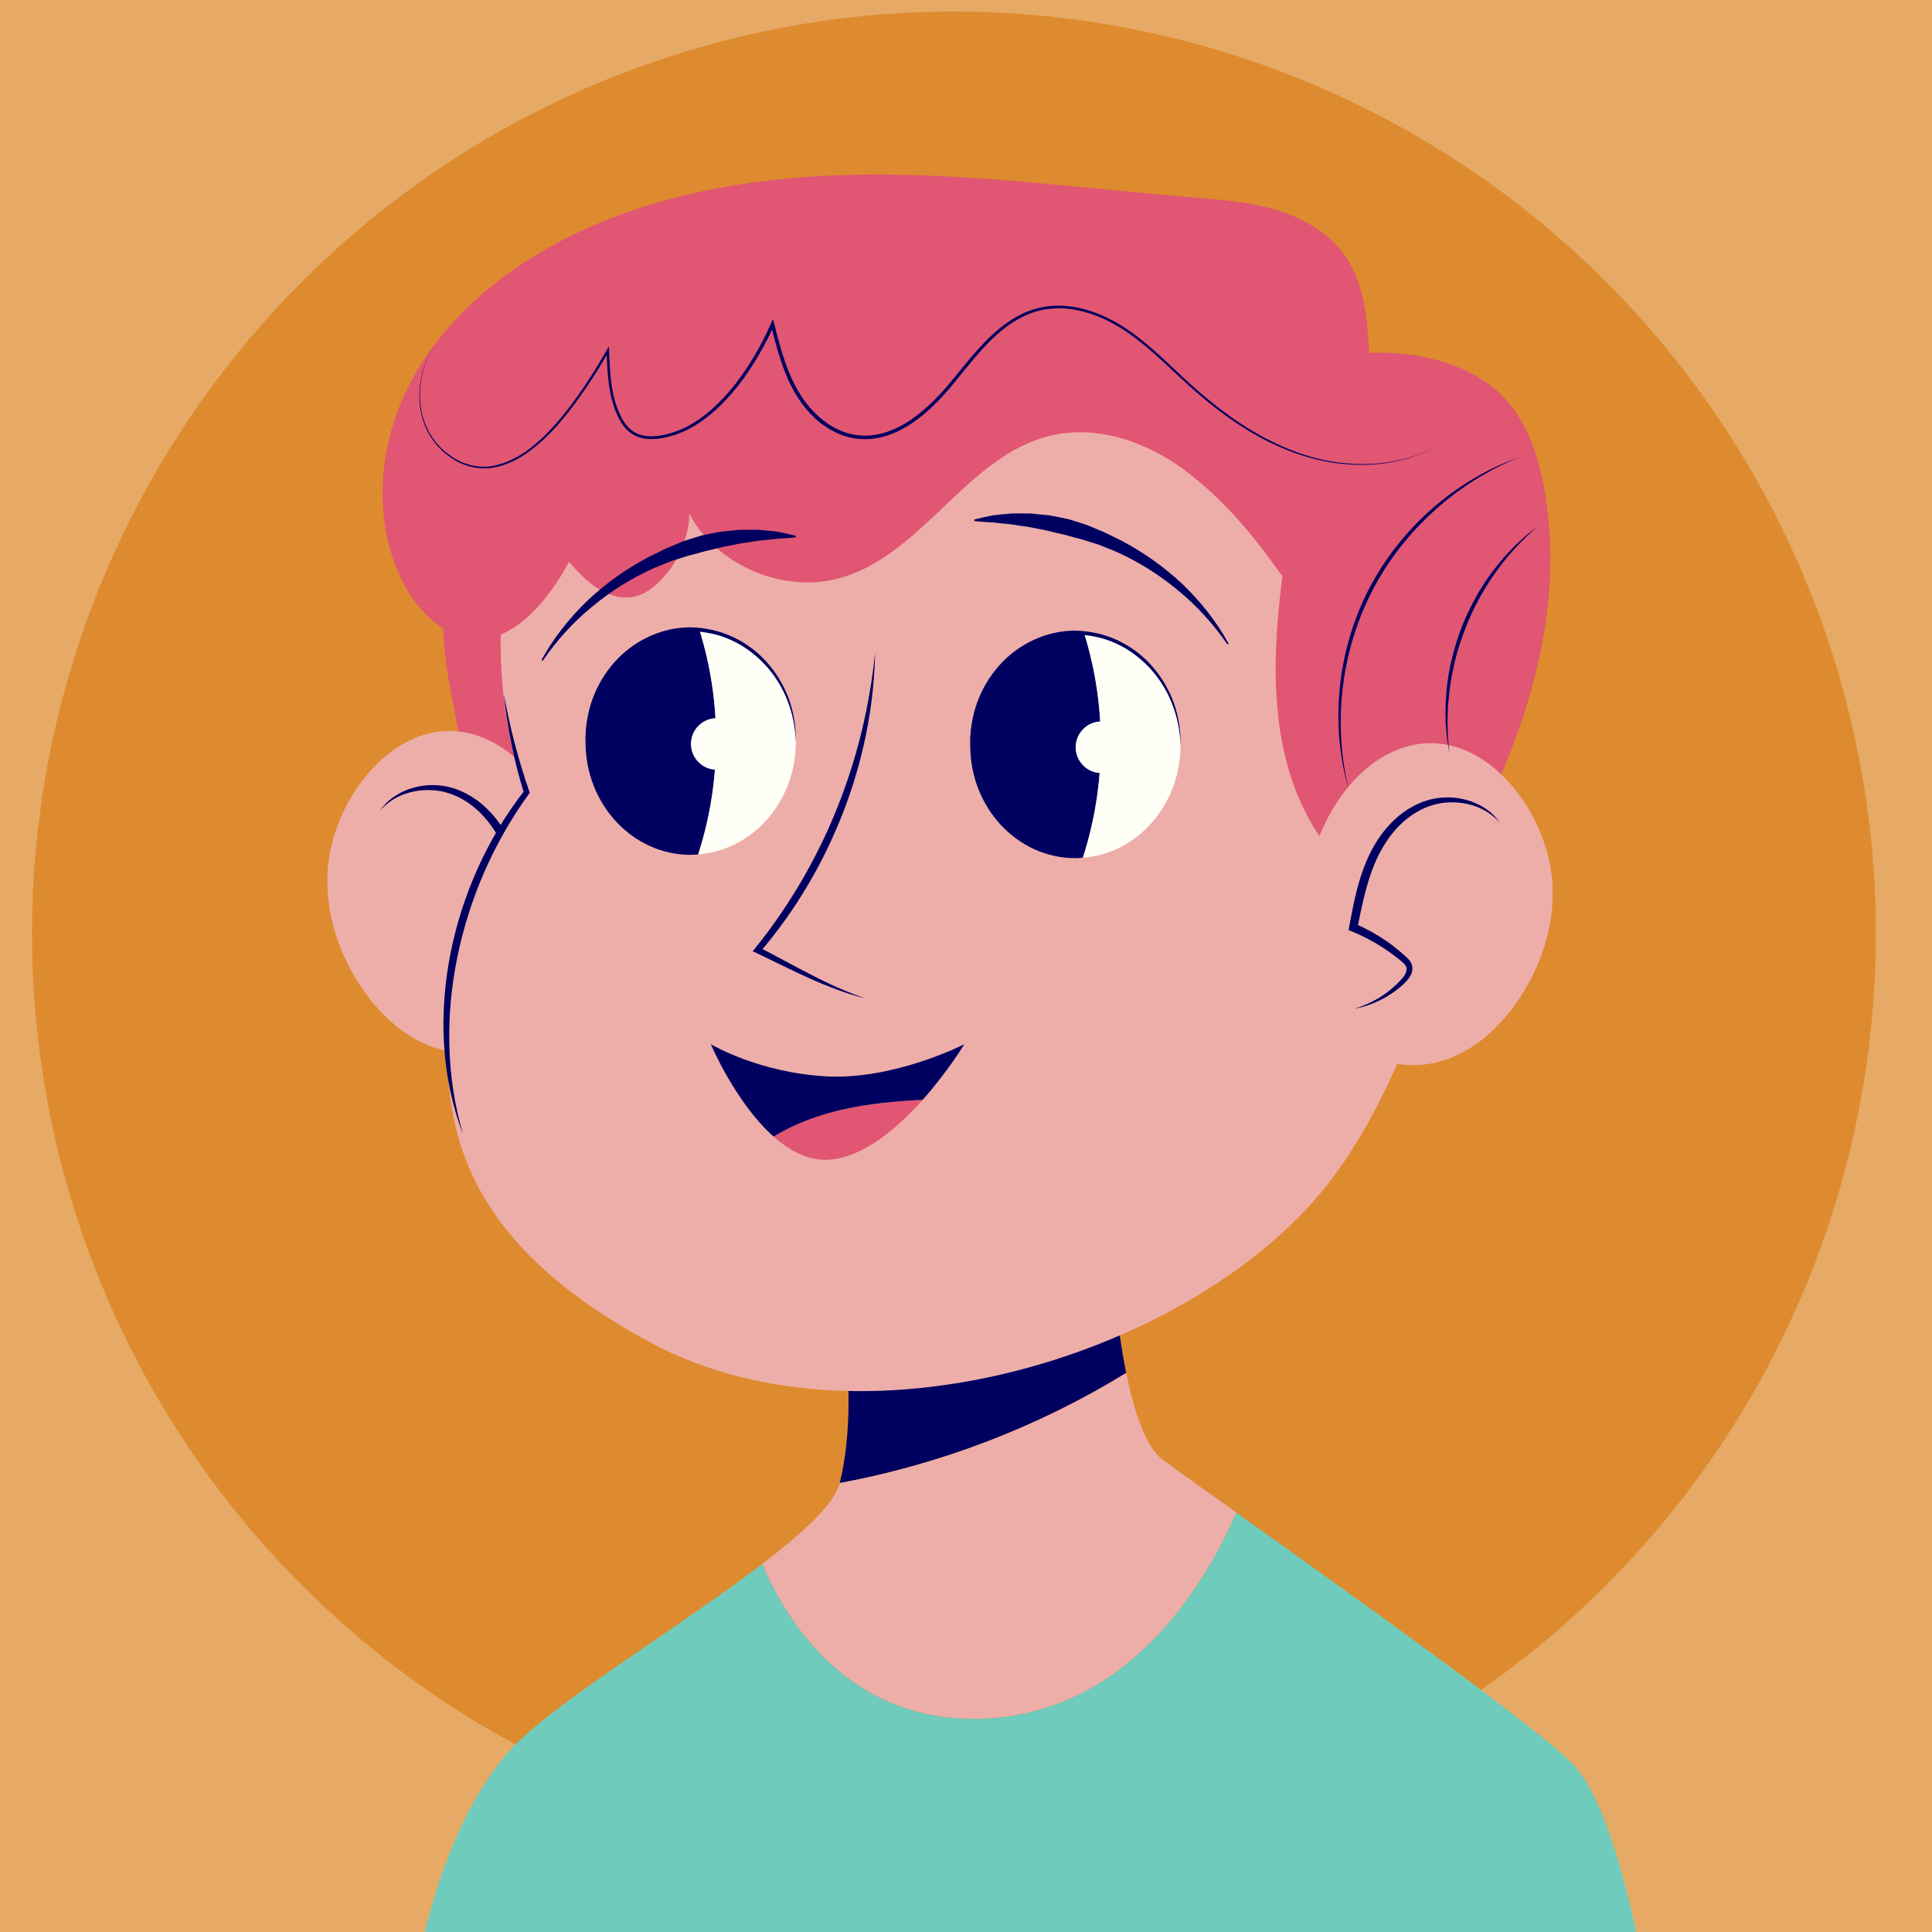 <?xml version="1.0" encoding="utf-8"?>
<!-- Generator: Adobe Illustrator 25.0.0, SVG Export Plug-In . SVG Version: 6.00 Build 0)  -->
<svg version="1.1" xmlns="http://www.w3.org/2000/svg" xmlns:xlink="http://www.w3.org/1999/xlink" x="0px" y="0px"
	 viewBox="0 0 500 500" style="enable-background:new 0 0 500 500;" xml:space="preserve">
<style type="text/css">
	.st0{fill:#E6AA66;}
	.st1{fill:#DE8B2F;}
	.st2{fill:#000060;}
	.st3{fill:#EDAEA9;}
	.st4{fill:#6FCBBB;}
	.st5{fill:#E15672;}
	.st6{fill:#FFFFF8;}
	.st7{opacity:0.5;fill:#EDAEA9;}
	.st8{fill:#A1C762;}
	.st9{fill:#E79554;}
	.st10{opacity:0.5;}
	.st11{fill:#56B9DF;}
	.st12{fill:#BD85AD;}
	.st13{fill:#FFF9B2;}
	.st14{fill:#DF9CC1;}
</style>
<g id="BACKGROUND">
	<rect x="-140.39" y="-19.99" class="st0" width="750" height="538.2"/>
</g>
<g id="OBJECTS">
	<g>
		
			<ellipse transform="matrix(0.707 -0.707 0.707 0.707 -98.505 245.362)" class="st1" cx="246.93" cy="241.59" rx="238.63" ry="238.63"/>
		<g>
			<g>
				<path class="st2" d="M288.22,331.17l-69.4,17.73c0,0,2.53,18.72-1.51,34.92c26.18-4.86,51.46-14.56,74.15-28.5
					C289.01,343.28,288.22,331.17,288.22,331.17z"/>
				<path class="st3" d="M256.82,444.64c37.53-2.77,56.57-37.87,63.14-53.2c-9.46-6.74-16.58-11.81-19.07-13.67
					c-4.49-3.36-7.48-12.89-9.43-22.45c-22.69,13.94-47.97,23.64-74.15,28.5c0,0.01,0,0.02-0.01,0.03
					c-1.33,5.32-9.35,12.73-20.04,20.89C202.78,417.95,219.36,447.4,256.82,444.64z"/>
				<path class="st4" d="M407.77,457.31c-7.27-8.41-58.68-45.11-87.82-65.86c-6.57,15.33-25.61,50.43-63.14,53.2
					c-37.46,2.76-54.04-26.7-59.55-39.89c-21.87,16.7-55.02,36.6-65.57,48.5c-15.7,17.73-21.78,47.11-21.78,47.11h158.55h155.01
					C423.47,500.37,417.4,468.45,407.77,457.31z"/>
			</g>
			<path class="st5" d="M118.1,186.56c1.76,9.77,4.82,20.03,12.5,26.31c1.59,1.3,3.58,2.44,5.59,2.04c1.68-0.34,2.96-1.69,3.98-3.06
				c4.19-5.62,6.03-12.66,6.88-19.63c1.46-12.09,0.16-24.5-3.77-36.03c-1.16-3.41-2.6-6.81-5.03-9.46
				c-6.63-7.26-18.16-2.8-21.77,5.45C112.47,161.36,116.41,177.16,118.1,186.56z"/>
			<g>
				<path class="st3" d="M84.79,225.3c-0.72,10.89,2.93,21.77,8.95,30.54c4.09,5.96,9.38,11.12,15.72,14.08
					c6.34,2.96,13.81,3.57,20.26,0.78c5.9-2.55,10.57-7.73,13.76-13.62c7.37-13.58,7.2-30.99,1.06-45.16
					c-4.26-9.85-11.71-18.63-21.46-21.69C103.4,184.06,86.06,206.04,84.79,225.3z"/>
				<path class="st3" d="M135.99,257.89c-4.8-1.17-9.2-3.68-12.56-7.15c-1.02-1.05-2-2.46-1.55-3.89c0.25-0.8,0.91-1.42,1.56-1.98
					c3.82-3.33,8.2-6.05,12.88-8c-1.25-6.49-2.52-13.06-5.43-18.95c-2.9-5.89-7.66-11.13-14.02-13.22
					c-6.36-2.08-14.4-0.34-18.54,5.12c0,0-13.54,15.49,2.21,37.97C117.16,271.5,135.99,257.89,135.99,257.89z"/>
				<g>
					<path class="st2" d="M98.33,209.81c0.72-1.02,1.55-1.98,2.53-2.8c0.99-0.79,2.06-1.49,3.22-2.05c2.31-1.1,4.86-1.73,7.45-1.77
						c2.58-0.07,5.23,0.43,7.61,1.47c2.4,1.01,4.61,2.49,6.5,4.27c1.9,1.77,3.53,3.82,4.89,6.02c1.35,2.21,2.4,4.57,3.28,6.98
						c1.76,4.82,2.65,9.82,3.59,14.72l0.17,0.88l-0.82,0.33c-2.78,1.12-5.46,2.51-7.98,4.15c-1.27,0.81-2.5,1.68-3.68,2.61
						c-1.17,0.95-2.51,1.86-2.54,2.88c-0.05,0.53,0.17,1.15,0.53,1.72c0.36,0.58,0.86,1.11,1.38,1.66c1.05,1.07,2.18,2.07,3.4,2.96
						c2.44,1.79,5.21,3.12,8.15,4.04c-3.03-0.54-5.96-1.7-8.63-3.32c-1.33-0.82-2.61-1.74-3.77-2.8c-0.57-0.53-1.17-1.08-1.67-1.78
						c-0.49-0.68-0.93-1.54-0.91-2.56c0.01-1.04,0.61-1.94,1.19-2.54c0.6-0.62,1.17-1.09,1.77-1.61c1.19-1.02,2.42-1.98,3.71-2.87
						c2.58-1.78,5.33-3.3,8.22-4.55l-0.65,1.21c-0.96-4.9-1.96-9.76-3.57-14.38c-1.61-4.6-3.99-8.93-7.42-12.32
						c-3.39-3.38-7.89-5.73-12.75-5.88c-2.41-0.08-4.86,0.27-7.15,1.13c-1.14,0.44-2.23,1.02-3.26,1.71
						C100.1,208.05,99.16,208.87,98.33,209.81z"/>
				</g>
			</g>
			<path class="st3" d="M135.89,205.97c0,0-46.55-127.39,112.69-137.8c159.24-10.41,147.63,165.02,97.38,235.18
				c-32.46,45.32-120.65,74.72-177.61,44.1c-56.96-30.62-53.28-65.53-52.06-91.25C117.51,230.47,135.89,205.97,135.89,205.97z"/>
			<g>
				<path class="st2" d="M130.4,179.63c0.8,4.28,1.68,8.54,2.8,12.74c1.1,4.2,2.36,8.35,3.78,12.45l0.12,0.34l-0.23,0.32
					c-4.54,6.25-8.37,13-11.48,20.07c-3.09,7.07-5.46,14.45-7,22.01c-1.56,7.55-2.3,15.28-2.1,23.01
					c0.19,7.73,1.33,15.45,3.54,22.92c-2.81-7.27-4.39-15.04-4.9-22.86c-0.49-7.83,0.09-15.73,1.57-23.45
					c1.5-7.71,3.89-15.26,7.12-22.42c3.22-7.16,7.27-13.96,12.1-20.15l-0.11,0.66c-1.29-4.18-2.39-8.42-3.25-12.7
					C131.51,188.28,130.8,183.97,130.4,179.63z"/>
			</g>
			<path class="st5" d="M363.73,235.03c-15.42-5.89-26.06-20.83-30.48-36.74c-4.41-15.91-3.42-32.8-1.37-49.18
				c-7.34-10.29-14.59-19.24-24.62-26.93c-10.03-7.7-23.15-12.37-35.44-9.42c-21.3,5.11-32.72,30.24-53.68,36.62
				c-14.9,4.53-32.51-2.77-39.82-16.52c0.36,4.23-2.36,11.26-5,14.59c-2.39,3.02-5.23,6.04-8.98,6.92c-3.3,0.78-6.81-0.27-9.66-2.09
				c-2.86-1.82-5.17-4.36-7.44-6.87c-4.36,8.37-12.61,19.01-22.01,19.94c-8.98,0.89-16.79-6.49-20.89-14.53
				c-7.83-15.35-6.63-34.37,0.89-49.87c7.52-15.5,20.8-27.7,35.74-36.29c24.64-14.17,53.65-19.09,82.07-19.47
				c28.42-0.38,56.7,3.53,85.03,5.84c7.44,0.61,14.96,1.12,22.11,3.26c7.15,2.14,14.02,6.1,18.19,12.29
				c4.81,7.13,5.47,16.18,5.99,24.76c11.89-0.57,25.41,2.43,33.99,10.67c6.48,6.21,9.58,15.17,11.22,23.99
				c6.71,36.14-7.68,72.97-26.54,104.51"/>
			<g>
				<path class="st3" d="M401.75,228.46c0.72,10.89-2.93,21.77-8.95,30.54c-4.09,5.96-9.38,11.12-15.72,14.08
					c-6.34,2.96-13.81,3.57-20.26,0.78c-5.9-2.55-10.57-7.73-13.76-13.62c-7.37-13.58-7.2-30.99-1.06-45.16
					c4.26-9.85,11.71-18.63,21.46-21.69C383.13,187.22,400.48,209.2,401.75,228.46z"/>
				<path class="st3" d="M350.55,261.05c4.8-1.17,9.2-3.68,12.56-7.15c1.02-1.05,2-2.46,1.55-3.89c-0.25-0.8-0.91-1.42-1.56-1.98
					c-3.82-3.33-8.2-6.05-12.88-8c1.25-6.49,2.52-13.06,5.43-18.95c2.9-5.89,7.66-11.13,14.02-13.22c6.36-2.08,14.4-0.34,18.54,5.12
					c0,0,13.54,15.49-2.21,37.97C369.38,274.66,350.55,261.05,350.55,261.05z"/>
				<g>
					<path class="st2" d="M388.21,212.97c-0.83-0.94-1.77-1.77-2.77-2.47c-1.03-0.69-2.11-1.27-3.26-1.71
						c-2.29-0.87-4.74-1.22-7.15-1.13c-4.85,0.15-9.36,2.5-12.75,5.88c-3.43,3.39-5.81,7.72-7.42,12.32
						c-1.61,4.62-2.61,9.48-3.57,14.38l-0.65-1.21c2.88,1.25,5.64,2.77,8.22,4.55c1.29,0.89,2.52,1.86,3.71,2.87
						c0.6,0.52,1.16,1,1.77,1.61c0.58,0.59,1.19,1.5,1.19,2.54c0.02,1.02-0.42,1.88-0.91,2.56c-0.5,0.7-1.1,1.25-1.66,1.78
						c-1.16,1.06-2.44,1.98-3.77,2.8c-2.67,1.62-5.6,2.77-8.63,3.32c2.93-0.92,5.7-2.26,8.15-4.04c1.22-0.89,2.35-1.9,3.4-2.96
						c0.52-0.55,1.03-1.08,1.38-1.66c0.37-0.58,0.59-1.19,0.53-1.72c-0.04-1.03-1.38-1.93-2.54-2.88c-1.19-0.93-2.42-1.8-3.68-2.61
						c-2.52-1.64-5.2-3.03-7.98-4.15l-0.82-0.33l0.17-0.88c0.93-4.91,1.83-9.91,3.59-14.72c0.87-2.4,1.93-4.76,3.28-6.98
						c1.36-2.2,2.99-4.24,4.89-6.02c1.89-1.78,4.1-3.25,6.5-4.27c2.39-1.04,5.03-1.54,7.61-1.47c2.59,0.04,5.14,0.67,7.45,1.77
						c1.15,0.56,2.23,1.26,3.22,2.05C386.65,210.99,387.48,211.95,388.21,212.97z"/>
				</g>
			</g>
			<g>
				<path class="st2" d="M371.75,115.49c-7.82,4.41-17.17,5.58-26,4.36c-8.9-1.2-17.32-4.88-24.81-9.75
					c-3.76-2.43-7.32-5.17-10.71-8.08c-3.41-2.9-6.6-6.04-9.9-9.04c-3.29-3-6.7-5.89-10.48-8.21c-3.76-2.32-7.94-4.04-12.3-4.71
					c-2.18-0.34-4.4-0.36-6.57-0.06c-2.17,0.3-4.28,1-6.25,1.95c-3.96,1.93-7.32,4.93-10.31,8.19c-3.01,3.27-5.7,6.82-8.58,10.26
					c-2.92,3.4-6.12,6.63-9.88,9.16c-3.73,2.51-8.19,4.29-12.82,4.08c-4.63-0.14-8.97-2.38-12.29-5.46
					c-3.35-3.11-5.74-7.1-7.44-11.26c-1.71-4.18-2.82-8.54-3.92-12.87l0.85,0.07c-2.5,5.59-5.59,10.92-9.36,15.76
					c-3.81,4.77-8.35,9.16-13.99,11.77l-2.16,0.85c-0.74,0.24-1.49,0.42-2.23,0.63c-1.5,0.37-3.06,0.56-4.63,0.49
					c-1.56-0.07-3.16-0.49-4.5-1.39c-1.33-0.9-2.33-2.18-3.08-3.53c-1.49-2.74-2.29-5.76-2.74-8.79c-0.45-3.04-0.56-6.1-0.66-9.14
					l0.6,0.15c-3.67,6.3-7.65,12.45-12.38,18.04c-2.36,2.79-4.95,5.4-7.89,7.61c-2.93,2.19-6.29,3.95-9.97,4.5
					c-3.68,0.56-7.48-0.49-10.52-2.53c-3.06-2.03-5.49-4.99-6.86-8.39c-1.36-3.41-1.69-7.17-1.22-10.78
					c0.48-3.62,1.72-7.12,3.54-10.27c-1.79,3.17-3,6.68-3.43,10.29c-0.44,3.6-0.07,7.33,1.32,10.68c1.39,3.34,3.82,6.23,6.84,8.19
					c3.01,1.97,6.71,2.94,10.27,2.36c3.55-0.58,6.85-2.3,9.72-4.46c2.88-2.19,5.44-4.78,7.77-7.56c4.68-5.56,8.62-11.7,12.25-17.99
					l0.56-0.97l0.04,1.12c0.11,3.04,0.23,6.08,0.68,9.06c0.44,2.98,1.25,5.93,2.69,8.55c0.73,1.29,1.66,2.47,2.87,3.28
					c1.21,0.8,2.66,1.19,4.13,1.25c1.47,0.06,2.97-0.12,4.42-0.49c0.72-0.21,1.45-0.38,2.16-0.62l2.09-0.83
					c5.46-2.55,9.92-6.87,13.65-11.59c3.7-4.78,6.74-10.07,9.19-15.6l0.53-1.19l0.33,1.27c1.11,4.32,2.23,8.64,3.92,12.73
					c1.68,4.08,4.01,7.92,7.23,10.9c3.18,2.98,7.28,5.1,11.65,5.24c4.36,0.21,8.63-1.45,12.28-3.88c3.67-2.45,6.84-5.61,9.73-8.96
					c2.87-3.39,5.59-6.96,8.64-10.25c3.04-3.29,6.48-6.34,10.57-8.33c2.04-0.98,4.23-1.69,6.48-1.99c2.25-0.31,4.54-0.27,6.78,0.08
					c4.48,0.71,8.72,2.48,12.54,4.85c3.83,2.37,7.25,5.3,10.55,8.32c3.29,3.03,6.46,6.17,9.85,9.06c3.37,2.91,6.9,5.64,10.63,8.08
					c7.43,4.86,15.72,8.64,24.56,9.91C354.56,120.87,363.88,119.81,371.75,115.49z"/>
			</g>
			<g>
				<path class="st2" d="M393.11,118.35c-8.14,3.33-15.65,8.09-22.11,13.99c-6.46,5.89-11.93,12.88-15.9,20.66
					c-4.03,7.75-6.54,16.26-7.59,24.94c-0.53,4.34-0.67,8.73-0.41,13.11c0.22,4.38,0.87,8.73,1.87,13.02
					c-1.22-4.23-1.97-8.59-2.36-12.98c-0.36-4.4-0.3-8.83,0.14-13.23c0.89-8.79,3.44-17.43,7.46-25.32
					c4.09-7.85,9.63-14.94,16.27-20.78c3.32-2.91,6.9-5.53,10.69-7.79C384.97,121.73,388.96,119.81,393.11,118.35z"/>
			</g>
			<g>
				<path class="st2" d="M398.24,135.99c-4.23,3.56-7.99,7.64-11.17,12.12c-3.18,4.48-5.84,9.33-7.8,14.45
					c-2.04,5.09-3.39,10.46-4.11,15.9l-0.41,4.1l-0.14,4.12l0.11,4.13l0.38,4.12l-0.65-4.1l-0.33-4.15l-0.01-4.16l0.28-4.16
					c0.57-5.54,1.95-10.98,3.94-16.18c2.07-5.17,4.76-10.1,8.12-14.54l2.63-3.24l2.84-3.05l3.07-2.81L398.24,135.99z"/>
			</g>
			<g>
				<g>
					<path class="st2" d="M181,162.97c-0.75-0.07-1.49-0.12-2.26-0.12c-15.03,0-27.21,13.07-27.21,29.19
						c0,16.12,12.18,29.19,27.21,29.19c0.66,0,1.3-0.06,1.94-0.11C186.77,202.4,186.89,181.76,181,162.97z"/>
					<path class="st6" d="M205.95,192.04c0-15.3-10.98-27.83-24.95-29.07c5.9,18.79,5.77,39.42-0.31,58.15
						C194.8,220.05,205.95,207.46,205.95,192.04z"/>
				</g>
				<path class="st6" d="M192.19,192.53c0,3.69-3,6.69-6.69,6.69c-3.69,0-6.69-3-6.69-6.69c0-3.69,3-6.69,6.69-6.69
					C189.2,185.84,192.19,188.84,192.19,192.53z"/>
				<g>
					<path class="st2" d="M205.95,192.04c-0.18-7.38-2.96-14.65-7.94-19.99c-2.48-2.66-5.44-4.88-8.74-6.38
						c-3.3-1.52-6.92-2.26-10.53-2.32c-3.62-0.02-7.24,0.77-10.54,2.28c-3.31,1.5-6.25,3.74-8.73,6.4c-4.95,5.36-7.72,12.63-7.93,20
						c-0.1-3.69,0.5-7.41,1.73-10.92c1.25-3.5,3.16-6.78,5.63-9.59c4.9-5.65,12.28-9.2,19.84-9.17c3.76,0.09,7.51,0.89,10.91,2.49
						c3.4,1.59,6.47,3.87,8.93,6.69c2.48,2.8,4.4,6.08,5.66,9.58C205.46,184.63,206.06,188.35,205.95,192.04z"/>
				</g>
			</g>
			<g>
				<g>
					<path class="st2" d="M280.56,163.83c-0.75-0.07-1.49-0.12-2.26-0.12c-15.03,0-27.21,13.07-27.21,29.19
						c0,16.12,12.18,29.19,27.21,29.19c0.66,0,1.3-0.06,1.94-0.11C286.33,203.25,286.45,182.62,280.56,163.83z"/>
					<path class="st6" d="M305.51,192.9c0-15.3-10.98-27.83-24.95-29.07c5.9,18.79,5.77,39.42-0.31,58.15
						C294.36,220.91,305.51,208.31,305.51,192.9z"/>
				</g>
				<path class="st6" d="M291.75,193.39c0,3.69-3,6.69-6.69,6.69c-3.69,0-6.69-3-6.69-6.69c0-3.69,3-6.69,6.69-6.69
					C288.76,186.7,291.75,189.69,291.75,193.39z"/>
				<g>
					<path class="st2" d="M305.51,192.9c-0.18-7.38-2.96-14.65-7.94-19.99c-2.48-2.66-5.44-4.88-8.74-6.38
						c-3.3-1.52-6.92-2.26-10.53-2.32c-3.62-0.02-7.24,0.77-10.54,2.28c-3.31,1.5-6.25,3.74-8.73,6.4c-4.95,5.36-7.72,12.63-7.93,20
						c-0.1-3.69,0.5-7.41,1.73-10.92c1.25-3.5,3.16-6.78,5.63-9.59c4.9-5.65,12.28-9.2,19.84-9.17c3.76,0.09,7.51,0.89,10.91,2.49
						c3.4,1.59,6.47,3.87,8.93,6.69c2.47,2.8,4.4,6.08,5.66,9.58C305.02,185.48,305.62,189.2,305.51,192.9z"/>
				</g>
			</g>
			<g>
				<path class="st2" d="M226.47,168.97c-0.13,7.01-0.92,14.03-2.31,20.93c-1.39,6.9-3.39,13.69-5.93,20.28
					c-2.56,6.57-5.62,12.96-9.24,19.02c-3.59,6.08-7.72,11.84-12.29,17.2l-0.27-1.25c4.55,2.33,9,4.81,13.53,7.13
					c2.26,1.16,4.54,2.29,6.87,3.31c2.33,1.02,4.69,1.96,7.1,2.8c-2.48-0.62-4.92-1.39-7.31-2.28c-2.4-0.88-4.77-1.86-7.1-2.9
					c-4.67-2.1-9.21-4.42-13.8-6.6l-0.92-0.44l0.66-0.81c4.38-5.42,8.32-11.17,11.85-17.16c3.5-6.01,6.6-12.26,9.19-18.71
					c2.61-6.45,4.75-13.09,6.42-19.87C224.57,182.84,225.76,175.94,226.47,168.97z"/>
			</g>
			<g>
				<path class="st2" d="M140.14,170.81c3.09-5.66,7.16-10.8,11.84-15.32c4.73-4.47,10.1-8.3,15.91-11.35l4.42-2.17l4.56-1.9
					c1.56-0.52,3.14-1.02,4.72-1.49c1.61-0.36,3.23-0.68,4.85-0.98l4.92-0.48c1.65-0.01,3.3-0.05,4.94-0.01
					c1.64,0.13,3.28,0.31,4.9,0.49c1.61,0.33,3.21,0.66,4.78,1.08l-0.05,0.4c-1.63,0.18-3.22,0.26-4.81,0.35
					c-1.59,0.19-3.16,0.36-4.72,0.49c-1.56,0.28-3.11,0.47-4.65,0.7l-4.59,0.91c-1.51,0.38-3.02,0.75-4.54,1.08
					c-1.49,0.43-3,0.83-4.51,1.21l-4.47,1.42l-4.36,1.76c-5.72,2.57-11.13,5.92-15.98,9.97c-4.91,4-9.22,8.74-12.83,14.03
					L140.14,170.81z"/>
			</g>
			<g>
				<path class="st2" d="M317.64,166.77c-3.61-5.28-7.93-10.03-12.83-14.03c-4.86-4.05-10.26-7.4-15.98-9.97l-4.36-1.76L280,139.6
					c-1.51-0.38-3.02-0.78-4.51-1.21c-1.52-0.33-3.03-0.7-4.54-1.08l-4.59-0.91c-1.54-0.23-3.1-0.43-4.65-0.7
					c-1.56-0.13-3.13-0.31-4.72-0.49c-1.58-0.09-3.18-0.17-4.81-0.35l-0.05-0.4c1.57-0.42,3.17-0.75,4.78-1.08
					c1.62-0.19,3.25-0.36,4.9-0.49c1.64-0.04,3.28,0,4.94,0.01l4.92,0.48c1.62,0.3,3.24,0.62,4.85,0.98
					c1.58,0.47,3.16,0.97,4.72,1.49l4.56,1.9l4.42,2.17c5.8,3.05,11.18,6.88,15.91,11.35c4.68,4.52,8.76,9.66,11.84,15.32
					L317.64,166.77z"/>
			</g>
			<g>
				<path class="st5" d="M200.21,294.15c4.3,3.81,9.24,6.41,14.6,5.96c8.81-0.73,17.5-8.2,23.99-15.48
					c-7.03,0.36-14.03,0.99-20.88,2.55C211.71,288.59,205.62,290.85,200.21,294.15z"/>
				<path class="st2" d="M213.83,278.56c-17.63-0.98-29.87-8.32-29.87-8.32s6.41,15.17,16.24,23.91c5.41-3.3,11.51-5.55,17.71-6.97
					c6.85-1.56,13.85-2.19,20.88-2.55c6.49-7.28,10.78-14.39,10.78-14.39S231.45,279.54,213.83,278.56z"/>
			</g>
			<ellipse class="st7" cx="278.36" cy="250.33" rx="26.73" ry="16.98"/>
			<ellipse class="st7" cx="157.61" cy="244.67" rx="26.73" ry="16.98"/>
		</g>
	</g>
	<g>
		
			<ellipse transform="matrix(0.707 -0.707 0.707 0.707 -237.295 -395.846)" class="st8" cx="-596.48" cy="88.52" rx="106.12" ry="106.12"/>
		<g>
			<g>
				<path class="st2" d="M-579.96,128.36l-30.86,7.88c0,0,1.12,8.32-0.67,15.53c11.64-2.16,22.88-6.48,32.97-12.67
					C-579.61,133.74-579.96,128.36-579.96,128.36z"/>
				<path class="st5" d="M-593.93,178.82c16.69-1.23,25.16-16.84,28.08-23.66c-4.21-3-7.37-5.25-8.48-6.08
					c-1.99-1.5-3.33-5.73-4.19-9.99c-10.09,6.2-21.33,10.51-32.97,12.67c0,0,0,0.01,0,0.01c-0.59,2.37-4.16,5.66-8.91,9.29
					C-617.96,166.94-610.59,180.04-593.93,178.82z"/>
				<path class="st9" d="M-526.8,184.45c-3.23-3.74-26.1-20.06-39.05-29.29c-2.92,6.82-11.39,22.43-28.08,23.66
					c-16.66,1.23-24.03-11.87-26.48-17.74c-9.73,7.43-24.47,16.27-29.16,21.57c-6.98,7.88-9.69,20.95-9.69,20.95h70.51h68.93
					C-519.82,203.59-522.52,189.4-526.8,184.45z"/>
			</g>
			<g>
				<path class="st5" d="M-670.43,81.27c-0.32,4.84,1.3,9.68,3.98,13.58c1.82,2.65,4.17,4.95,6.99,6.26
					c2.82,1.32,6.14,1.59,9.01,0.35c2.62-1.14,4.7-3.44,6.12-6.06c3.28-6.04,3.2-13.78,0.47-20.08c-1.9-4.38-5.21-8.28-9.54-9.64
					C-662.15,62.93-669.86,72.71-670.43,81.27z"/>
				<path class="st5" d="M-647.66,95.77c-2.13-0.52-4.09-1.63-5.59-3.18c-0.45-0.47-0.89-1.09-0.69-1.73
					c0.11-0.36,0.41-0.63,0.69-0.88c1.7-1.48,3.65-2.69,5.73-3.56c-0.56-2.89-1.12-5.81-2.41-8.43c-1.29-2.62-3.41-4.95-6.24-5.88
					c-2.83-0.93-6.4-0.15-8.24,2.28c0,0-6.02,6.89,0.98,16.89C-656.03,101.82-647.66,95.77-647.66,95.77z"/>
				<g>
					<path class="st2" d="M-664.41,74.39c1.12-1.99,3.5-3.18,5.87-3.3c2.43-0.18,4.88,0.89,6.66,2.51c0.9,0.81,1.67,1.75,2.31,2.76
						c0.63,1.02,1.12,2.11,1.53,3.2c0.82,2.2,1.19,4.46,1.6,6.64l0.17,0.9l-0.82,0.31c-1.21,0.46-2.38,1.04-3.48,1.73
						c-0.56,0.33-1.1,0.7-1.63,1.09c-0.25,0.19-0.55,0.41-0.74,0.57c-0.2,0.18-0.25,0.27-0.28,0.36c-0.09,0.22,0.22,0.78,0.67,1.24
						c0.44,0.48,0.9,0.94,1.41,1.35c1.03,0.82,2.2,1.51,3.48,2.01c-1.37-0.15-2.74-0.57-3.98-1.26c-0.62-0.35-1.22-0.74-1.77-1.21
						c-0.27-0.23-0.56-0.48-0.82-0.82c-0.25-0.33-0.51-0.78-0.51-1.37c-0.01-0.6,0.35-1.13,0.63-1.42c0.3-0.32,0.53-0.52,0.8-0.77
						c0.53-0.48,1.08-0.93,1.66-1.35c1.16-0.83,2.41-1.54,3.72-2.14l-0.65,1.21c-0.43-2.18-0.91-4.3-1.58-6.3
						c-0.69-1.99-1.68-3.82-3.09-5.29c-1.41-1.46-3.23-2.49-5.29-2.65C-660.58,72.22-662.8,72.79-664.41,74.39z"/>
				</g>
			</g>
			<path class="st5" d="M-647.71,72.68c0,0-20.7-56.65,50.11-61.28c70.81-4.63,65.65,73.38,43.3,104.58
				c-14.43,20.15-53.65,33.23-78.98,19.61c-25.33-13.62-23.69-29.14-23.15-40.58S-647.71,72.68-647.71,72.68z"/>
			<g>
				<path class="st2" d="M-650.15,60.97c0.9,3.78,1.96,7.48,3.31,11.07l0.12,0.33l-0.23,0.33c-1.94,2.8-3.59,5.79-4.93,8.9
					c-1.34,3.12-2.39,6.36-3.08,9.67c-0.71,3.31-1.09,6.7-1.08,10.11c-0.01,3.41,0.4,6.83,1.2,10.21
					c-1.43-3.17-2.24-6.64-2.55-10.15c-0.3-3.51-0.09-7.07,0.55-10.55c0.66-3.47,1.72-6.87,3.2-10.08c1.47-3.21,3.33-6.25,5.55-8.98
					l-0.11,0.66C-649.28,68.72-649.97,64.85-650.15,60.97z"/>
			</g>
			<g>
				<g>
					<path class="st4" d="M-627.65,53.56c-0.33-0.03-0.66-0.05-1-0.05c-6.68,0-12.1,5.81-12.1,12.98c0,7.17,5.42,12.98,12.1,12.98
						c0.29,0,0.58-0.03,0.86-0.05C-625.08,71.09-625.02,61.91-627.65,53.56z"/>
					<path class="st6" d="M-616.55,66.48c0-6.81-4.88-12.38-11.1-12.93c2.62,8.36,2.57,17.53-0.14,25.86
						C-621.51,78.94-616.55,73.34-616.55,66.48z"/>
				</g>
				<path class="st6" d="M-622.67,66.7c0,1.64-1.33,2.97-2.97,2.97c-1.64,0-2.97-1.33-2.97-2.97c0-1.64,1.33-2.97,2.97-2.97
					C-624,63.73-622.67,65.06-622.67,66.7z"/>
				<g>
					<path class="st2" d="M-616.55,66.48c-0.2-3.28-1.48-6.44-3.69-8.75c-2.19-2.31-5.26-3.72-8.41-3.73
						c-3.16-0.03-6.23,1.41-8.41,3.73c-2.2,2.31-3.48,5.47-3.69,8.75c-0.11-1.64,0.13-3.31,0.64-4.91c0.54-1.58,1.38-3.07,2.47-4.36
						c2.17-2.59,5.54-4.23,8.98-4.21c1.71,0.04,3.42,0.4,4.97,1.14c1.54,0.74,2.93,1.78,4.02,3.08c1.1,1.28,1.94,2.77,2.48,4.36
						C-616.68,63.17-616.44,64.84-616.55,66.48z"/>
				</g>
			</g>
			<g>
				<g>
					<path class="st4" d="M-583.37,53.94c-0.33-0.03-0.66-0.05-1-0.05c-6.68,0-12.1,5.81-12.1,12.98c0,7.17,5.42,12.98,12.1,12.98
						c0.29,0,0.58-0.03,0.86-0.05C-580.81,71.47-580.75,62.3-583.37,53.94z"/>
					<path class="st6" d="M-572.28,66.87c0-6.81-4.88-12.38-11.1-12.93c2.62,8.36,2.57,17.53-0.14,25.86
						C-577.23,79.32-572.28,73.72-572.28,66.87z"/>
				</g>
				<path class="st6" d="M-578.39,67.08c0,1.64-1.33,2.97-2.97,2.97c-1.64,0-2.97-1.33-2.97-2.97c0-1.64,1.33-2.97,2.97-2.97
					C-579.73,64.11-578.39,65.44-578.39,67.08z"/>
				<g>
					<path class="st2" d="M-572.28,66.87c-0.2-3.28-1.48-6.44-3.69-8.75c-2.19-2.31-5.26-3.72-8.41-3.73
						c-3.16-0.03-6.23,1.41-8.41,3.73c-2.2,2.31-3.48,5.47-3.69,8.75c-0.11-1.64,0.13-3.31,0.64-4.91c0.54-1.58,1.38-3.07,2.47-4.36
						c2.17-2.59,5.54-4.23,8.98-4.21c1.71,0.04,3.42,0.4,4.97,1.14c1.54,0.74,2.93,1.78,4.02,3.08c1.1,1.28,1.94,2.77,2.48,4.36
						C-572.4,63.55-572.16,65.22-572.28,66.87z"/>
				</g>
			</g>
			<g>
				<path class="st2" d="M-645.91,56.99c1.23-2.62,2.97-5.01,4.99-7.17c2.05-2.13,4.43-3.97,7.05-5.43c0.66-0.35,1.33-0.7,1.99-1.08
					l2.05-0.98c0.71-0.27,1.43-0.52,2.16-0.74c0.74-0.17,1.49-0.29,2.25-0.41c0.76-0.05,1.52-0.09,2.28-0.1
					c0.76,0.04,1.52,0.09,2.27,0.19c0.75,0.13,1.5,0.31,2.23,0.49c0.73,0.26,1.44,0.52,2.12,0.88l-0.05,0.4
					c-0.74,0.25-1.45,0.4-2.14,0.56c-0.7,0.19-1.38,0.36-2.05,0.49c-0.67,0.21-1.33,0.36-1.99,0.51c-0.65,0.2-1.3,0.36-1.95,0.52
					c-0.64,0.19-1.28,0.37-1.93,0.51c-0.64,0.18-1.29,0.33-1.95,0.46l-1.96,0.5c-0.64,0.21-1.28,0.44-1.92,0.67
					c-2.51,1.04-4.91,2.39-7.13,4.05c-2.24,1.63-4.23,3.63-5.98,5.88L-645.91,56.99z"/>
			</g>
			<g>
				<path class="st2" d="M-566.97,55.3c-1.75-2.25-3.74-4.25-5.98-5.88c-2.22-1.66-4.62-3.01-7.13-4.05
					c-0.64-0.23-1.28-0.46-1.92-0.67l-1.96-0.5c-0.66-0.13-1.31-0.28-1.95-0.46c-0.65-0.14-1.29-0.32-1.93-0.51
					c-0.65-0.16-1.3-0.33-1.95-0.52c-0.66-0.15-1.32-0.3-1.99-0.51c-0.67-0.13-1.35-0.31-2.05-0.49c-0.7-0.16-1.4-0.31-2.14-0.56
					l-0.05-0.4c0.68-0.35,1.4-0.61,2.12-0.88c0.73-0.19,1.47-0.36,2.23-0.49c0.75-0.1,1.51-0.15,2.27-0.19
					c0.76,0.01,1.52,0.05,2.28,0.1c0.75,0.11,1.5,0.24,2.25,0.41c0.73,0.22,1.45,0.47,2.16,0.74l2.05,0.98
					c0.66,0.37,1.32,0.73,1.99,1.08c2.62,1.46,5.01,3.3,7.05,5.43c2.02,2.15,3.76,4.55,4.99,7.17L-566.97,55.3z"/>
			</g>
			<ellipse class="st7" cx="-584.35" cy="92.4" rx="11.89" ry="7.55"/>
			<ellipse class="st7" cx="-638.04" cy="89.89" rx="11.89" ry="7.55"/>
			<g>
				<path class="st2" d="M-624.48,98.58c1.76,2.29,3.65,4.43,5.92,5.92c2.26,1.46,4.91,2.32,7.47,1.97c2.58-0.31,5.02-1.66,7.13-3.4
					c2.12-1.77,3.96-3.97,5.95-6.07c-1.31,2.57-2.8,5.08-4.89,7.22c-2.07,2.13-4.8,3.82-7.95,4.24c-1.57,0.18-3.18,0-4.64-0.49
					c-1.46-0.51-2.83-1.25-3.99-2.22C-621.83,103.83-623.44,101.27-624.48,98.58z"/>
			</g>
			<g>
				<path class="st2" d="M-608.05,56.74c0.05,4.01-0.12,8.13-1.58,12.08c-0.71,1.97-1.87,3.82-3.32,5.37
					c-1.45,1.52-3.04,2.74-4.19,4.19c-2.36,2.73-2.62,7.04-0.72,10.18c1.9,3.13,6.02,4.94,9.98,4.14
					c-3.73,1.64-8.72,0.34-11.29-3.27c-1.3-1.78-1.87-4.01-1.82-6.2c0.06-2.19,0.9-4.42,2.29-6.11c1.39-1.67,3.03-2.9,4.39-4.25
					c1.37-1.32,2.41-2.9,3.24-4.65C-609.45,64.7-608.81,60.69-608.05,56.74z"/>
			</g>
			<path class="st2" d="M-654.88,65.45c-2.7-26.5-3.37-51.64,5.63-76.71c39.16-4.66,79.7-3.03,118.33,4.93
				c0.71,23.34-3.17,46.56-7.05,69.59c-1.44,8.59-3.79,17.11-7.12,25.17c-6.37-1.5-11.31-6.9-13.72-12.99
				c-2.4-6.09-2.61-12.82-2.23-19.36c0.38-6.54,1.51-13.37,1.27-19.92c-27.86-6.22-55.84-7.53-84.16-3.93
				c-2.24,5.85-4.81,12.36-5.7,18.57c-0.89,6.2,1.55,18.54,1.55,18.54S-653.01,65.95-654.88,65.45z"/>
			<g>
				<path class="st5" d="M-529.48,82.68c0.32,4.84-1.3,9.68-3.98,13.58c-1.82,2.65-4.17,4.95-6.99,6.26
					c-2.82,1.32-6.14,1.59-9.01,0.35c-2.62-1.14-4.7-3.44-6.12-6.05c-3.28-6.04-3.2-13.78-0.47-20.08c1.9-4.38,5.21-8.28,9.54-9.64
					C-537.76,64.34-530.05,74.12-529.48,82.68z"/>
				<path class="st5" d="M-552.25,97.17c2.13-0.52,4.09-1.63,5.59-3.18c0.45-0.47,0.89-1.09,0.69-1.73
					c-0.11-0.36-0.41-0.63-0.69-0.88c-1.7-1.48-3.65-2.69-5.73-3.56c0.56-2.89,1.12-5.81,2.41-8.43c1.29-2.62,3.41-4.95,6.24-5.88
					c2.83-0.93,6.4-0.15,8.24,2.28c0,0,6.02,6.89-0.98,16.89C-543.88,103.23-552.25,97.17-552.25,97.17z"/>
				<g>
					<path class="st2" d="M-535.5,75.79c-1.6-1.59-3.82-2.17-5.86-2c-2.06,0.16-3.88,1.19-5.29,2.65c-1.41,1.47-2.4,3.3-3.09,5.29
						c-0.67,2-1.15,4.12-1.58,6.3l-0.65-1.21c1.31,0.59,2.56,1.31,3.72,2.14c0.58,0.42,1.13,0.88,1.66,1.35
						c0.27,0.25,0.5,0.45,0.8,0.77c0.28,0.29,0.64,0.82,0.63,1.42c0,0.59-0.26,1.04-0.51,1.37c-0.26,0.34-0.55,0.59-0.82,0.82
						c-0.55,0.47-1.15,0.86-1.77,1.21c-1.24,0.69-2.61,1.11-3.98,1.26c1.28-0.5,2.45-1.19,3.48-2.01c0.51-0.41,0.98-0.88,1.41-1.35
						c0.45-0.46,0.76-1.02,0.67-1.24c-0.03-0.09-0.08-0.18-0.28-0.36c-0.19-0.16-0.48-0.39-0.74-0.57
						c-0.53-0.39-1.07-0.75-1.63-1.09c-1.1-0.69-2.27-1.27-3.48-1.73l-0.82-0.31l0.17-0.9c0.41-2.18,0.77-4.45,1.6-6.64
						c0.41-1.1,0.9-2.18,1.53-3.2c0.65-1.01,1.41-1.95,2.31-2.76c1.77-1.62,4.23-2.69,6.66-2.51C-539,72.61-536.62,73.8-535.5,75.79
						z"/>
				</g>
			</g>
			<g class="st10">
				<g>
					<path class="st6" d="M-644.13,7.17c-0.77-0.87-1.35-1.93-1.73-3.05c-0.18-0.57-0.32-1.15-0.39-1.75
						c-0.04-0.3-0.06-0.6-0.07-0.9c0-0.3-0.03-0.6,0.06-0.98c0.06-0.37,0.46-0.85,0.95-0.88c0.47-0.04,0.8,0.12,1.1,0.27
						c0.56,0.32,1.01,0.66,1.49,1.04c0.94,0.75,1.77,1.62,2.48,2.58l-0.87,0.37c-0.14-0.91-0.05-1.85,0.23-2.71
						c0.14-0.43,0.32-0.85,0.56-1.24c0.11-0.19,0.26-0.4,0.46-0.59c0.19-0.19,0.52-0.35,0.86-0.32c0.33,0.04,0.56,0.2,0.74,0.34
						c0.18,0.14,0.34,0.29,0.5,0.45c0.31,0.31,0.6,0.65,0.84,1.01c0.48,0.73,0.84,1.53,0.99,2.37c-0.34-0.78-0.77-1.51-1.33-2.11
						c-0.28-0.3-0.58-0.58-0.89-0.84c-0.31-0.24-0.7-0.53-0.9-0.51c-0.17-0.01-0.39,0.23-0.56,0.59c-0.18,0.35-0.32,0.72-0.42,1.09
						c-0.2,0.76-0.23,1.55-0.12,2.31l0.29,1.87l-1.16-1.5c-0.68-0.88-1.46-1.69-2.32-2.41c-0.42-0.35-0.9-0.7-1.33-0.98
						c-0.2-0.13-0.43-0.21-0.54-0.2c-0.1,0.01-0.17,0.04-0.23,0.23c-0.07,0.18-0.08,0.47-0.1,0.75c-0.01,0.28-0.01,0.56,0,0.83
						c0.03,0.56,0.09,1.12,0.2,1.67C-645.12,5.09-644.7,6.16-644.13,7.17z"/>
				</g>
				<g>
					<path class="st6" d="M-615.92,17.29c0.21-0.68,0.54-1.32,0.93-1.92c0.19-0.31,0.42-0.59,0.65-0.87
						c0.23-0.27,0.49-0.57,0.9-0.77c0.2-0.09,0.47-0.16,0.76-0.1c0.28,0.06,0.53,0.27,0.66,0.48c0.26,0.43,0.29,0.76,0.42,1.09
						c0.21,0.67,0.41,1.34,0.61,2.02l-0.93-0.05c0.67-1.73,2.12-3.11,3.85-3.72c0.43-0.14,0.87-0.27,1.39-0.27
						c0.52,0,1.06,0.3,1.32,0.73c0.27,0.43,0.33,0.9,0.34,1.34c0.01,0.44-0.05,0.88-0.15,1.3c-0.04-0.84-0.13-1.76-0.62-2.32
						c-0.47-0.57-1.24-0.34-1.98-0.01c-1.46,0.64-2.64,1.86-3.24,3.31l-0.56,1.33l-0.38-1.38c-0.18-0.68-0.37-1.35-0.53-2.04
						c-0.09-0.34-0.16-0.72-0.26-0.9c-0.09-0.17-0.16-0.21-0.42-0.14c-0.48,0.19-1.02,0.76-1.49,1.23
						C-615.13,16.14-615.53,16.7-615.92,17.29z"/>
				</g>
				<g>
					<path class="st6" d="M-642.55,23.2c-0.56-0.56-0.92-1.31-1.1-2.11c-0.17-0.8-0.13-1.66,0.15-2.47l0.08-0.24l0.29-0.02
						c1.81-0.12,3.67,0.6,4.92,1.95l-0.8,0.13c0.17-0.33,0.01-0.96,0.04-1.71c0-0.36,0.22-0.95,0.68-1.15
						c0.46-0.21,0.84-0.13,1.18-0.09c1.4,0.26,2.54,1.36,2.82,2.62c-0.61-1.14-1.77-1.83-2.91-1.9c-0.29-0.02-0.58,0-0.7,0.1
						c-0.13,0.1-0.17,0.19-0.18,0.46c-0.02,0.51,0.29,1.2-0.05,2.08l-0.26,0.68l-0.54-0.54c-1.09-1.1-2.62-1.77-4.19-1.81l0.37-0.26
						c-0.29,0.64-0.43,1.37-0.39,2.11C-643.12,21.77-642.91,22.51-642.55,23.2z"/>
				</g>
				<g>
					<path class="st6" d="M-601.84-3.16c0.29-0.71,0.72-1.37,1.28-1.95c0.57-0.56,1.36-0.98,2.22-1.05
						c0.84-0.09,1.83,0.19,2.43,0.94c0.56,0.7,0.83,1.78,0.29,2.69l-0.78-0.6c0.51-0.49,1.05-0.94,1.65-1.31
						c0.61-0.37,1.2-0.68,1.93-0.89c0.36-0.11,0.86-0.11,1.23,0.12c0.37,0.21,0.62,0.54,0.75,0.89c0.27,0.73,0.14,1.43-0.02,2.08
						c-0.04-0.67-0.05-1.37-0.39-1.87c-0.16-0.24-0.38-0.45-0.62-0.54c-0.24-0.09-0.46-0.06-0.73,0.04
						c-0.54,0.24-1.13,0.58-1.65,0.94c-0.52,0.38-1.02,0.78-1.46,1.23l-2.85,2.96l2.08-3.56c0.26-0.44,0.17-1.11-0.2-1.59
						c-0.34-0.48-0.96-0.73-1.63-0.73c-0.67,0-1.34,0.23-1.93,0.64C-600.84-4.32-601.35-3.75-601.84-3.16z"/>
				</g>
				<g>
					<path class="st6" d="M-581.93,21.65c-0.5-0.55-0.65-1.39-0.5-2.16c0.16-0.77,0.64-1.52,1.42-1.92
						c0.78-0.39,1.71-0.36,2.47-0.02c0.76,0.34,1.45,0.99,1.69,1.86l-0.95,0.27c-0.38-1.46,0.6-2.98,2.01-3.26
						c1.42-0.26,2.74,0.84,2.81,2.06c-0.43-1.12-1.72-1.65-2.63-1.35c-0.92,0.3-1.49,1.43-1.23,2.28l-0.95,0.27
						c-0.32-1.07-1.77-1.8-2.87-1.36C-581.76,18.74-582.52,20.3-581.93,21.65z"/>
				</g>
				<g>
					<path class="st6" d="M-561.39,2.74c0.68-0.65,1.39-1.27,2.17-1.81c0.4-0.27,0.81-0.52,1.25-0.72c0.43-0.2,0.91-0.42,1.5-0.42
						c0.59-0.01,1.17,0.28,1.56,0.68c0.4,0.4,0.65,0.9,0.79,1.44c0.25,1.07-0.01,2.08-0.21,2.98l-0.91-0.3
						c0.32-0.7,0.95-1.19,1.62-1.43c0.68-0.24,1.45-0.23,2.11,0.09c1.31,0.67,1.76,2.36,1.12,3.46c0.33-1.22-0.41-2.49-1.4-2.83
						c-0.98-0.36-2.22,0.21-2.58,1.1l-0.91-0.3c0.2-0.9,0.35-1.78,0.19-2.55c-0.16-0.74-0.72-1.44-1.41-1.48
						c-0.35-0.02-0.77,0.08-1.2,0.24c-0.42,0.15-0.84,0.33-1.25,0.53C-559.77,1.8-560.56,2.29-561.39,2.74z"/>
				</g>
				<g>
					<path class="st6" d="M-550.12,24.6c0.67-0.23,1.4-0.33,2.13-0.32c0.36,0.01,0.73,0.04,1.09,0.11c0.36,0.07,0.78,0.16,1.15,0.49
						c0.37,0.33,0.53,0.87,0.48,1.32c-0.03,0.46-0.22,0.88-0.52,1.22c-0.59,0.67-1.37,0.92-2.03,1.14l-0.16-0.95
						c0.62,0,1.2,0.22,1.69,0.56c0.49,0.34,0.87,0.89,0.98,1.49c0.11,0.64-0.13,1.25-0.53,1.66c-0.38,0.42-1,0.65-1.5,0.47
						c0.53-0.01,0.93-0.34,1.17-0.73c0.23-0.39,0.31-0.86,0.17-1.23c-0.26-0.79-1.17-1.26-1.99-1.25l-2.9,0.05l2.74-0.99
						c0.65-0.24,1.25-0.47,1.61-0.86c0.33-0.36,0.46-0.99,0.17-1.28c-0.29-0.34-1.08-0.51-1.71-0.67
						C-548.72,24.68-549.41,24.62-550.12,24.6z"/>
				</g>
				<g>
					<path class="st6" d="M-552.65,55.12c0.06-0.64,0.17-1.29,0.49-1.91c0.32-0.62,0.99-1.14,1.79-1.18c0.4-0.03,0.86,0.1,1.18,0.4
						c0.33,0.29,0.52,0.68,0.61,1.03c0.18,0.7,0.23,1.31,0.45,1.72l-0.85-0.01c0.3-0.46,0.62-1,1.15-1.4
						c0.53-0.41,1.25-0.64,1.95-0.39c0.35,0.12,0.63,0.38,0.8,0.67c0.16,0.29,0.24,0.59,0.29,0.88c0.09,0.57,0.09,1.11,0.3,1.63
						c-0.38-0.43-0.54-1.02-0.74-1.51c-0.18-0.51-0.48-0.89-0.86-0.96c-0.38-0.07-0.83,0.09-1.15,0.38
						c-0.33,0.31-0.61,0.73-0.89,1.21l-0.43,0.74l-0.42-0.75c-0.4-0.72-0.37-1.43-0.52-1.96c-0.12-0.53-0.38-0.83-0.86-0.87
						c-0.48-0.02-1.01,0.21-1.38,0.66C-552.12,53.94-552.37,54.54-552.65,55.12z"/>
				</g>
			</g>
		</g>
	</g>
	<g>
		<ellipse class="st11" cx="-773.64" cy="817.03" rx="238.22" ry="232.75"/>
		<g>
			<g>
				<path class="st2" d="M-732.8,915.82l-69.28,17.29c0,0,2.52,18.26-1.51,34.06c26.14-4.74,51.37-14.21,74.02-27.8
					C-732.01,927.63-732.8,915.82-732.8,915.82z"/>
				<path class="st5" d="M-764.15,1026.49c37.46-2.7,56.47-36.94,63.03-51.89c-9.44-6.57-16.55-11.52-19.03-13.33
					c-4.48-3.28-7.47-12.57-9.41-21.9c-22.65,13.59-47.89,23.06-74.02,27.8c0,0.01,0,0.02-0.01,0.03
					c-1.33,5.19-9.33,12.41-20.01,20.38C-818.1,1000.45-801.54,1029.18-764.15,1026.49z"/>
				<path class="st2" d="M-613.45,1038.84c-7.25-8.21-58.59-44-87.67-64.24c-6.56,14.95-25.57,49.19-63.03,51.89
					c-37.39,2.69-53.95-26.04-59.45-38.91c-21.84,16.29-54.93,35.7-65.46,47.31c-15.68,17.29-21.75,45.95-21.75,45.95h158.29h154.75
					C-597.77,1080.84-603.84,1049.71-613.45,1038.84z"/>
			</g>
			<path class="st2" d="M-909.1,767.55c2.17,11.93,5.97,24.46,15.5,32.13c1.97,1.59,4.44,2.98,6.94,2.48
				c2.09-0.42,3.67-2.07,4.95-3.74c5.21-6.87,7.5-15.47,8.56-23.98c1.83-14.77,0.22-29.93-4.66-44c-1.44-4.16-3.22-8.31-6.24-11.56
				c-8.23-8.86-22.55-3.41-27.04,6.68C-916.07,736.78-911.2,756.07-909.1,767.55z"/>
			<g>
				<path class="st5" d="M-935.89,812.54c-0.72,10.62,2.92,21.23,8.94,29.79c4.09,5.81,9.36,10.85,15.69,13.74
					c6.33,2.89,13.79,3.48,20.22,0.76c5.89-2.49,10.55-7.54,13.73-13.28c7.36-13.24,7.19-30.23,1.06-44.05
					c-4.26-9.6-11.69-18.17-21.43-21.15C-917.3,772.32-934.62,793.76-935.89,812.54z"/>
				<path class="st5" d="M-884.77,844.34c-4.79-1.14-9.18-3.59-12.54-6.98c-1.02-1.03-2-2.4-1.54-3.8c0.25-0.78,0.91-1.39,1.56-1.94
					c3.82-3.25,8.18-5.9,12.86-7.81c-1.25-6.33-2.52-12.74-5.42-18.49c-2.9-5.75-7.65-10.86-14-12.89c-6.35-2.03-14.37-0.34-18.51,5
					c0,0-13.52,15.1,2.21,37.04C-903.57,857.61-884.77,844.34-884.77,844.34z"/>
				<g>
					<path class="st2" d="M-922.37,797.44c0.72-1,1.55-1.94,2.52-2.73c0.99-0.77,2.05-1.45,3.19-1.99c2.28-1.07,4.8-1.69,7.35-1.74
						c5.14-0.22,10.24,2.01,14.02,5.43c1.92,1.71,3.56,3.7,4.94,5.85c1.37,2.16,2.44,4.48,3.33,6.84c1.79,4.74,2.69,9.67,3.64,14.51
						l0.17,0.89l-0.83,0.33c-2.76,1.09-5.43,2.43-7.94,4.03c-1.26,0.79-2.49,1.63-3.68,2.54c-1.16,0.93-2.52,1.82-2.55,2.81
						c-0.05,0.51,0.17,1.12,0.54,1.68c0.36,0.57,0.87,1.09,1.39,1.63c1.05,1.04,2.18,2.02,3.4,2.89c2.44,1.74,5.2,3.04,8.1,3.94
						c-3-0.52-5.91-1.64-8.58-3.2c-1.33-0.79-2.6-1.69-3.77-2.73c-0.57-0.52-1.17-1.05-1.67-1.73c-0.49-0.67-0.95-1.52-0.93-2.55
						c0.01-1.04,0.64-1.93,1.22-2.51c0.6-0.6,1.17-1.07,1.77-1.57c1.19-0.99,2.42-1.93,3.7-2.8c2.57-1.73,5.32-3.21,8.18-4.43
						l-0.66,1.22c-0.97-4.83-1.98-9.62-3.61-14.15c-1.64-4.51-4.06-8.74-7.5-12.01c-3.41-3.27-7.89-5.48-12.68-5.6
						c-2.38-0.07-4.8,0.27-7.07,1.11C-918.63,794.23-920.72,795.6-922.37,797.44z"/>
				</g>
			</g>
			<path class="st5" d="M-884.87,793.7c0,0-46.47-124.25,112.5-134.41c158.97-10.16,147.38,160.96,97.21,229.39
				c-32.4,44.21-120.45,72.88-177.31,43.01c-56.86-29.87-53.19-63.92-51.97-89.01S-884.87,793.7-884.87,793.7z"/>
			<g>
				<path class="st2" d="M-890.36,768c0.8,4.18,1.68,8.33,2.8,12.43c1.1,4.09,2.35,8.14,3.77,12.13l0.12,0.35l-0.24,0.32
					c-4.51,6.06-8.33,12.62-11.42,19.5c-3.08,6.88-5.46,14.08-7.01,21.46c-1.56,7.37-2.31,14.93-2.11,22.48
					c0.18,7.55,1.32,15.1,3.54,22.39c-2.8-7.09-4.39-14.68-4.89-22.33c-0.49-7.66,0.1-15.39,1.58-22.93
					c1.51-7.54,3.9-14.9,7.13-21.87c3.22-6.98,7.25-13.58,12.04-19.57l-0.11,0.67c-1.29-4.07-2.38-8.21-3.25-12.39
					C-889.25,776.45-889.95,772.24-890.36,768z"/>
			</g>
			<g>
				<g>
					<path class="st2" d="M-740.45,752.59c-0.74-0.06-1.49-0.12-2.25-0.12c-15,0-27.16,12.75-27.16,28.47
						c0,15.72,12.16,28.47,27.16,28.47c0.66,0,1.3-0.06,1.94-0.1C-734.69,791.04-734.56,770.92-740.45,752.59z"/>
					<path class="st6" d="M-715.54,780.94c0-14.93-10.97-27.15-24.91-28.35c5.89,18.33,5.76,38.45-0.31,56.72
						C-726.67,808.26-715.54,795.98-715.54,780.94z"/>
				</g>
				<path class="st6" d="M-729.27,781.42c0,3.6-2.99,6.53-6.68,6.53c-3.69,0-6.68-2.92-6.68-6.53c0-3.6,2.99-6.52,6.68-6.52
					C-732.26,774.9-729.27,777.82-729.27,781.42z"/>
				<g>
					<path class="st2" d="M-715.54,780.94c-0.17-7.28-3.04-14.43-8.04-19.61c-2.49-2.58-5.44-4.72-8.72-6.15
						c-3.27-1.46-6.84-2.15-10.41-2.21c-3.57-0.01-7.15,0.72-10.42,2.17c-3.28,1.44-6.23,3.59-8.71,6.18
						c-4.98,5.2-7.82,12.34-8.02,19.62c-0.1-3.64,0.52-7.31,1.76-10.76c1.28-3.44,3.21-6.65,5.69-9.38
						c4.93-5.5,12.25-8.84,19.7-8.83c3.71,0.09,7.41,0.84,10.78,2.38c3.37,1.52,6.44,3.72,8.91,6.46c2.49,2.72,4.44,5.92,5.72,9.36
						C-716.04,773.63-715.43,777.3-715.54,780.94z"/>
				</g>
			</g>
			<g>
				<path class="st2" d="M-880.63,759.4c3.12-5.59,7.24-10.63,11.95-15.05c4.76-4.38,10.14-8.1,15.93-11.06l4.41-2.1l4.54-1.84
					c1.56-0.5,3.12-1,4.69-1.44c1.6-0.35,3.21-0.66,4.82-0.94c1.63-0.15,3.26-0.33,4.89-0.46c1.64,0,3.27-0.04,4.9,0.01
					c1.63,0.13,3.25,0.31,4.86,0.5c1.6,0.33,3.19,0.65,4.75,1.07l-0.04,0.4c-1.61,0.18-3.2,0.27-4.77,0.37
					c-1.58,0.18-3.14,0.36-4.69,0.49c-1.55,0.27-3.09,0.46-4.62,0.69l-4.56,0.89c-1.51,0.36-3,0.73-4.52,1.04
					c-1.49,0.41-2.98,0.8-4.49,1.17l-4.45,1.37l-4.34,1.7c-5.71,2.48-11.12,5.73-15.99,9.68c-4.92,3.9-9.28,8.55-12.92,13.75
					L-880.63,759.4z"/>
			</g>
			<g>
				<path class="st2" d="M-703.42,755.46c-3.64-5.2-8-9.85-12.92-13.75c-4.88-3.95-10.28-7.2-15.99-9.68l-4.35-1.7l-4.45-1.37
					c-1.51-0.37-3-0.76-4.49-1.17c-1.51-0.31-3.01-0.69-4.52-1.04l-4.56-0.89c-1.53-0.23-3.08-0.42-4.62-0.69
					c-1.55-0.13-3.11-0.31-4.69-0.49c-1.57-0.09-3.16-0.18-4.77-0.37l-0.04-0.4c1.56-0.42,3.15-0.74,4.75-1.07
					c1.61-0.19,3.23-0.36,4.86-0.5c1.63-0.05,3.26-0.01,4.9-0.01c1.63,0.13,3.25,0.3,4.89,0.46c1.61,0.28,3.22,0.59,4.82,0.94
					c1.58,0.44,3.14,0.94,4.69,1.44l4.54,1.84l4.41,2.1c5.79,2.97,11.18,6.69,15.93,11.06c4.71,4.42,8.82,9.47,11.95,15.05
					L-703.42,755.46z"/>
			</g>
			<ellipse class="st7" cx="-742.65" cy="836.96" rx="26.68" ry="16.56"/>
			<ellipse class="st7" cx="-863.19" cy="831.44" rx="26.68" ry="16.56"/>
			<path class="st2" d="M-696.89,822.67c13.29,1.58,26.86,0.91,39.93-1.96c3.55-0.78,7.12-1.74,10.26-3.54
				c4.11-2.36,7.28-6.02,9.92-9.9c11.89-17.46,14.19-39.5,13.49-60.46c-0.43-12.7-3.06-27.34-14.39-33.58
				c-7.3-4.02-16.31-3.34-24.54-1.78c-8.98,1.7-18.4,4.66-25.34,10.72c-8.85,7.72-7.64,14.08-7.37,25.07
				C-694.34,772.39-694.99,797.58-696.89,822.67z"/>
			<path class="st2" d="M-580.52,695.14c-7.26,5.11-18.81,7.86-27.67,6.68c8.94-5,18.49-14.76,26.35-21.27
				c-19.35,9.46-43.13,0.4-59.89-12.98c-16.76-13.38-29.96-30.95-48.18-42.35c-32.46-20.3-76.42-18.91-104.28,7.1
				c-12.55-11.38-31.91-13.26-48.3-8.42c-16.39,4.84-30.34,15.4-43.04,26.62c-12.7,11.22-24.68,23.4-39.02,32.54
				c-7.05,4.49-14.95,11.17-22.86,8.35c5.19,5.4,13.78,6.8,20.8,9.61c-8.86,5.83-15.61,11.08-25.85,8.09
				c16.12,17.5,42.32,23.84,66.18,20.51c23.86-3.33,45.66-15.15,65-29.2c14.34-10.41,28.09-22.72,34.94-38.84
				c23.18,33.72,56.23,61.7,97.07,69.27C-648.43,738.44-605.92,727.29-580.52,695.14z"/>
			<g>
				<path class="st2" d="M-793.69,760.94c-2.88,6.03-5.56,12.13-7.99,18.32c-2.44,6.19-4.66,12.46-6.59,18.82
					c-1.97,6.34-3.64,12.78-5.08,19.26c-1.42,6.49-2.59,13.03-3.5,19.62l-0.58-0.81c1.92,0.43,3.81,0.91,5.7,1.4
					c1.89,0.49,3.78,0.96,5.67,1.42c3.78,0.92,7.62,1.56,11.52,1.75c-3.91,0.22-7.84-0.23-11.7-0.87c-1.94-0.31-3.85-0.72-5.76-1.11
					l-5.73-1.15l-0.65-0.13l0.07-0.68c0.65-6.67,1.68-13.3,3.06-19.86c1.37-6.56,3.11-13.05,5.15-19.43
					c2.07-6.37,4.46-12.64,7.19-18.76C-800.18,772.64-797.11,766.68-793.69,760.94z"/>
			</g>
			<g>
				<path class="st2" d="M-861.14,792.86c3.14-1.29,6.37-2.36,9.61-3.39c3.25-0.99,6.54-1.86,9.87-2.59
					c3.32-0.75,6.68-1.34,10.05-1.84c3.37-0.5,6.77-0.83,10.17-1.09l-0.72,1.61c-2.13-2.73-4.71-5.12-7.55-7.18
					c-2.81-2.09-5.89-3.84-9.06-5.41c-3.18-1.55-6.47-2.91-9.82-4.1c-3.34-1.24-6.77-2.24-10.21-3.24
					c3.54,0.54,7.04,1.36,10.52,2.28c3.46,0.98,6.88,2.15,10.19,3.62c3.32,1.45,6.51,3.21,9.51,5.29c2.97,2.12,5.74,4.59,8,7.51
					l1.16,1.49l-1.88,0.12c-3.36,0.21-6.71,0.55-10.05,0.95c-3.34,0.4-6.67,0.92-10,1.49c-3.32,0.59-6.63,1.25-9.92,2.01
					C-854.59,791.11-857.86,791.99-861.14,792.86z"/>
			</g>
			<g>
				<path class="st2" d="M-831.54,854.96c3.5,5.31,7.63,10.26,12.79,13.77c5.12,3.46,11.33,5.5,17.4,4.72
					c3.03-0.35,5.99-1.33,8.75-2.72c2.78-1.36,5.34-3.16,7.72-5.19c4.75-4.1,8.72-9.12,12.76-14.05
					c-3.41,5.38-6.98,10.75-11.71,15.21c-4.68,4.44-10.64,7.9-17.28,8.74c-3.31,0.39-6.69,0.04-9.84-0.95
					c-3.15-1-6.1-2.52-8.71-4.49C-824.92,866.08-828.71,860.65-831.54,854.96z"/>
			</g>
			<g>
				<path class="st5" d="M-619.46,815.63c0.72,10.62-2.92,21.23-8.94,29.79c-4.09,5.81-9.36,10.85-15.69,13.74
					c-6.33,2.89-13.79,3.48-20.22,0.76c-5.89-2.49-10.55-7.54-13.73-13.28c-7.36-13.24-7.19-30.23-1.06-44.05
					c4.26-9.6,11.69-18.17,21.43-21.15C-638.05,775.4-620.73,796.84-619.46,815.63z"/>
				<path class="st5" d="M-670.58,847.42c4.79-1.14,9.18-3.59,12.54-6.98c1.02-1.03,2-2.4,1.54-3.8c-0.25-0.78-0.91-1.39-1.56-1.94
					c-3.82-3.25-8.18-5.9-12.86-7.81c1.25-6.33,2.52-12.74,5.42-18.49c2.9-5.75,7.65-10.86,14-12.89c6.35-2.03,14.37-0.34,18.51,5
					c0,0,13.52,15.1-2.21,37.04C-651.78,860.69-670.58,847.42-670.58,847.42z"/>
				<g>
					<path class="st2" d="M-632.98,800.52c-1.65-1.85-3.73-3.21-6-4.06c-2.27-0.84-4.69-1.18-7.07-1.11
						c-4.79,0.12-9.27,2.33-12.68,5.6c-3.45,3.27-5.87,7.5-7.5,12.01c-1.63,4.53-2.65,9.32-3.61,14.15l-0.66-1.22
						c2.86,1.22,5.6,2.7,8.18,4.43c1.28,0.87,2.52,1.81,3.7,2.8c0.6,0.51,1.16,0.97,1.77,1.57c0.58,0.58,1.21,1.47,1.22,2.51
						c0.02,1.03-0.43,1.88-0.93,2.55c-0.5,0.68-1.1,1.22-1.67,1.73c-1.16,1.04-2.44,1.93-3.77,2.73c-2.66,1.57-5.58,2.68-8.58,3.2
						c2.91-0.9,5.66-2.2,8.1-3.94c1.22-0.87,2.34-1.85,3.4-2.89c0.52-0.54,1.03-1.05,1.39-1.63c0.37-0.56,0.59-1.17,0.54-1.68
						c-0.03-0.99-1.39-1.88-2.55-2.81c-1.18-0.91-2.41-1.75-3.68-2.54c-2.51-1.59-5.18-2.94-7.94-4.03l-0.83-0.33l0.17-0.89
						c0.94-4.83,1.85-9.77,3.64-14.51c0.89-2.36,1.96-4.68,3.33-6.84c1.38-2.15,3.02-4.14,4.94-5.85c3.78-3.42,8.88-5.65,14.02-5.43
						c2.55,0.05,5.07,0.67,7.35,1.74c1.14,0.54,2.2,1.22,3.19,1.99C-634.54,798.58-633.71,799.52-632.98,800.52z"/>
				</g>
			</g>
			<g class="st10">
				<g>
					<path class="st6" d="M-772.3,636.41c4.84,5.7,9.76,11.34,14.82,16.83c5.05,5.51,10.24,10.89,15.66,16.03
						c10.82,10.27,22.56,19.66,35.54,27.03c12.92,7.42,27.13,12.66,41.85,15.02c7.36,1.18,14.85,1.59,22.29,1.08
						c7.44-0.47,14.84-1.89,21.92-4.34c-7.01,2.61-14.41,4.19-21.88,4.83c-7.48,0.61-15.02,0.28-22.45-0.81
						c-14.86-2.21-29.19-7.51-42.23-14.91c-13.02-7.49-24.83-16.93-35.57-27.35c-5.37-5.22-10.52-10.66-15.49-16.25
						C-762.79,647.96-767.58,642.22-772.3,636.41z"/>
				</g>
				<g>
					<path class="st6" d="M-749.47,624.35l6.34,7.78l6.8,7.36l7.2,6.97l7.59,6.53c10.37,8.41,21.65,15.69,33.62,21.59
						c11.93,5.97,24.55,10.58,37.5,13.8l9.78,2.14l9.89,1.58l9.97,1.05l10.02,0.45l-10.04-0.21l-10.01-0.81l-9.95-1.44l-9.85-2.02
						c-13.06-3.08-25.74-7.71-37.77-13.65c-11.99-6.01-23.35-13.31-33.67-21.89l-7.53-6.66l-7.12-7.09l-6.64-7.54L-749.47,624.35z"
						/>
				</g>
				<g>
					<path class="st6" d="M-801.98,647.9l-5.41,7.32l-5.88,6.95l-6.33,6.55l-6.72,6.16c-9.21,7.94-19.42,14.71-30.22,20.29
						c-10.84,5.51-22.3,9.84-34.11,12.72l-8.92,1.89l-9.01,1.36l-9.07,0.78l-9.1,0.21l9.08-0.47l9.03-1l8.95-1.5l8.85-2.02
						c11.71-3.02,23.1-7.31,33.84-12.86c10.78-5.48,20.91-12.22,30.18-19.99C-817.54,666.52-809.18,657.66-801.98,647.9z"/>
				</g>
				<g>
					<path class="st6" d="M-915.69,693.23c7.4-3.42,14.64-7.16,21.66-11.27c7.02-4.11,13.85-8.54,20.39-13.38
						c6.59-4.77,12.88-9.94,18.92-15.39l4.48-4.15l4.36-4.27l4.27-4.37l4.16-4.48l-3.96,4.66l-4.11,4.53l-4.27,4.38l-4.4,4.26
						c-5.95,5.59-12.28,10.78-18.85,15.63c-6.62,4.79-13.48,9.25-20.6,13.24C-900.77,686.62-908.13,690.19-915.69,693.23z"/>
				</g>
			</g>
		</g>
	</g>
	<g>
		<ellipse class="st12" cx="-98.13" cy="905.9" rx="238.22" ry="232.75"/>
		<g>
			<path class="st9" d="M-247.14,872.07c-8.35-29.25-5.61-61.44,7.86-88.81c13.46-27.37,37.59-49.62,66.45-60.9
				c32.08-12.54,68.33-11.41,101.99-3.74c9.2,2.1,18.33,4.68,26.84,8.69c27.71,13.05,45.73,39.42,67.58,60.57
				c9.44,9.14,20.15,17.63,32.9,21.3c12.75,3.67,27.94,1.61,36.98-7.9c-1.42,14.3-8.1,30.35-18.25,40.74
				c9.23-3.71,18.54-10.65,23.8-18.94c-5.29,20.74-7.96,44.16-14.91,64.42c-9.89,28.82-30.95,53.5-57.16,69.87
				c-26.21,16.38-57.31,24.66-88.41,25.57"/>
			<g>
				<path class="st2" d="M-76.72,1004.69l-69.28,17.29c0,0,2.52,18.26-1.51,34.06c26.14-4.74,51.37-14.21,74.02-27.8
					C-75.93,1016.5-76.72,1004.69-76.72,1004.69z"/>
				<path class="st3" d="M-108.07,1115.37c37.46-2.7,56.47-36.94,63.03-51.89c-9.44-6.57-16.55-11.52-19.03-13.33
					c-4.48-3.28-7.47-12.57-9.41-21.9c-22.65,13.59-47.89,23.06-74.02,27.8c0,0.01,0,0.02-0.01,0.03
					c-1.33,5.19-9.33,12.42-20.01,20.38C-162.02,1089.33-145.46,1118.06-108.07,1115.37z"/>
				<path class="st5" d="M42.63,1127.72c-7.25-8.21-58.59-44-87.67-64.24c-6.56,14.95-25.57,49.19-63.03,51.89
					c-37.39,2.69-53.95-26.04-59.45-38.91c-21.84,16.29-54.93,35.7-65.46,47.31c-15.68,17.29-21.75,45.95-21.75,45.95h158.29H58.3
					C58.3,1169.72,52.24,1138.59,42.63,1127.72z"/>
			</g>
			<g>
				<path class="st3" d="M-279.81,901.42c-0.72,10.62,2.92,21.23,8.94,29.79c4.09,5.81,9.36,10.85,15.69,13.74
					c6.33,2.89,13.79,3.48,20.22,0.76c5.89-2.49,10.55-7.54,13.73-13.28c7.36-13.24,7.19-30.23,1.06-44.05
					c-4.26-9.6-11.69-18.17-21.43-21.15C-261.22,861.2-278.54,882.64-279.81,901.42z"/>
				<path class="st3" d="M-228.69,933.21c-4.79-1.14-9.18-3.59-12.54-6.98c-1.02-1.03-2-2.4-1.54-3.8c0.25-0.78,0.91-1.39,1.56-1.94
					c3.82-3.25,8.18-5.9,12.86-7.81c-1.25-6.33-2.52-12.74-5.42-18.49c-2.9-5.75-7.65-10.86-14-12.89c-6.35-2.03-14.37-0.34-18.51,5
					c0,0-13.52,15.1,2.21,37.04C-247.49,946.49-228.69,933.21-228.69,933.21z"/>
				<g>
					<path class="st2" d="M-266.29,886.32c0.72-1,1.55-1.94,2.52-2.73c0.99-0.77,2.05-1.45,3.19-1.99c2.28-1.07,4.8-1.69,7.35-1.74
						c5.14-0.22,10.24,2.01,14.02,5.43c1.92,1.71,3.56,3.7,4.94,5.85c1.37,2.16,2.44,4.48,3.33,6.84c1.79,4.74,2.69,9.67,3.64,14.51
						l0.17,0.89l-0.83,0.33c-2.76,1.09-5.43,2.43-7.94,4.03c-1.26,0.79-2.49,1.63-3.68,2.54c-1.16,0.93-2.52,1.82-2.55,2.81
						c-0.05,0.51,0.17,1.12,0.54,1.68c0.36,0.57,0.87,1.09,1.39,1.63c1.05,1.04,2.18,2.02,3.4,2.89c2.44,1.74,5.2,3.04,8.1,3.94
						c-3-0.52-5.91-1.64-8.58-3.2c-1.33-0.79-2.6-1.69-3.77-2.73c-0.57-0.52-1.17-1.05-1.67-1.73c-0.49-0.67-0.95-1.52-0.93-2.55
						c0.01-1.04,0.64-1.93,1.22-2.51c0.6-0.6,1.17-1.07,1.77-1.57c1.19-0.99,2.42-1.93,3.7-2.8c2.57-1.73,5.32-3.21,8.18-4.43
						l-0.66,1.22c-0.97-4.83-1.98-9.62-3.61-14.15c-1.64-4.51-4.06-8.74-7.5-12.01c-3.41-3.27-7.89-5.48-12.68-5.6
						c-2.38-0.07-4.8,0.27-7.07,1.11C-262.55,883.1-264.64,884.47-266.29,886.32z"/>
				</g>
			</g>
			<path class="st3" d="M-228.8,882.57c0,0-46.47-124.25,112.5-134.41C42.67,738.01,31.08,909.12-19.08,977.55
				c-32.4,44.21-120.45,72.88-177.31,43.01c-56.86-29.87-53.19-63.92-51.97-89.01C-247.14,906.47-228.8,882.57-228.8,882.57z"/>
			<g>
				<path class="st2" d="M-234.28,856.88c0.8,4.18,1.68,8.33,2.8,12.43c1.1,4.09,2.35,8.14,3.77,12.13l0.12,0.35l-0.24,0.32
					c-4.51,6.06-8.33,12.62-11.42,19.5c-3.08,6.88-5.46,14.08-7.01,21.46c-1.56,7.37-2.31,14.93-2.11,22.48
					c0.18,7.55,1.32,15.1,3.54,22.39c-2.8-7.09-4.39-14.68-4.89-22.33c-0.49-7.66,0.09-15.39,1.58-22.93
					c1.51-7.54,3.9-14.9,7.13-21.87c3.22-6.98,7.25-13.58,12.04-19.57l-0.11,0.67c-1.29-4.07-2.38-8.21-3.25-12.39
					C-233.17,865.32-233.87,861.11-234.28,856.88z"/>
			</g>
			<g>
				<g>
					<path class="st4" d="M-183.76,840.63c-0.74-0.06-1.49-0.12-2.25-0.12c-15,0-27.16,12.75-27.16,28.47
						c0,15.72,12.16,28.47,27.16,28.47c0.66,0,1.3-0.05,1.94-0.1C-178,879.08-177.88,858.96-183.76,840.63z"/>
					<path class="st6" d="M-158.85,868.98c0-14.93-10.97-27.15-24.91-28.35c5.89,18.33,5.76,38.45-0.31,56.72
						C-169.98,896.3-158.85,884.02-158.85,868.98z"/>
				</g>
				<path class="st6" d="M-172.59,869.46c0,3.6-2.99,6.52-6.68,6.52s-6.68-2.92-6.68-6.52c0-3.6,2.99-6.53,6.68-6.53
					S-172.59,865.86-172.59,869.46z"/>
				<g>
					<path class="st2" d="M-158.85,868.98c-0.17-7.28-3.04-14.43-8.03-19.61c-2.49-2.58-5.44-4.72-8.72-6.15
						c-3.27-1.46-6.84-2.15-10.41-2.21c-3.57-0.01-7.15,0.72-10.42,2.17c-3.28,1.44-6.23,3.59-8.71,6.18
						c-4.98,5.2-7.82,12.34-8.02,19.62c-0.1-3.64,0.52-7.31,1.76-10.76c1.28-3.44,3.21-6.65,5.69-9.38
						c4.93-5.5,12.25-8.84,19.7-8.83c3.71,0.09,7.41,0.84,10.78,2.38c3.37,1.52,6.44,3.72,8.91,6.46c2.49,2.72,4.44,5.92,5.72,9.36
						C-159.35,861.66-158.74,865.34-158.85,868.98z"/>
				</g>
			</g>
			<g>
				<g>
					<path class="st4" d="M-84.37,841.47c-0.74-0.06-1.49-0.12-2.25-0.12c-15,0-27.16,12.75-27.16,28.47
						c0,15.72,12.16,28.47,27.16,28.47c0.66,0,1.3-0.06,1.94-0.1C-78.61,879.92-78.48,859.79-84.37,841.47z"/>
					<path class="st6" d="M-59.46,869.82c0-14.93-10.97-27.15-24.91-28.35c5.89,18.33,5.76,38.45-0.31,56.72
						C-70.59,897.14-59.46,884.85-59.46,869.82z"/>
				</g>
				<path class="st6" d="M-73.2,870.3c0,3.6-2.99,6.53-6.68,6.53c-3.69,0-6.68-2.92-6.68-6.53c0-3.6,2.99-6.52,6.68-6.52
					C-76.19,863.77-73.2,866.69-73.2,870.3z"/>
				<g>
					<path class="st2" d="M-59.46,869.82c-0.17-7.28-3.04-14.43-8.04-19.61c-2.49-2.58-5.44-4.72-8.72-6.15
						c-3.27-1.46-6.84-2.15-10.41-2.21c-3.57-0.01-7.15,0.72-10.42,2.17c-3.28,1.44-6.23,3.59-8.71,6.18
						c-4.98,5.2-7.82,12.34-8.02,19.62c-0.1-3.64,0.52-7.31,1.76-10.76c1.28-3.44,3.21-6.65,5.69-9.38
						c4.94-5.5,12.25-8.84,19.7-8.83c3.71,0.09,7.41,0.84,10.78,2.38c3.37,1.52,6.44,3.72,8.91,6.46c2.49,2.72,4.44,5.92,5.72,9.36
						C-59.96,862.5-59.35,866.18-59.46,869.82z"/>
				</g>
			</g>
			<g>
				<path class="st2" d="M-224.55,848.27c3.12-5.59,7.24-10.63,11.95-15.05c4.76-4.38,10.14-8.1,15.93-11.06l4.41-2.1l4.54-1.84
					c1.56-0.5,3.12-1,4.69-1.44c1.6-0.35,3.21-0.66,4.82-0.94c1.63-0.15,3.26-0.33,4.89-0.46c1.64,0,3.27-0.04,4.9,0.01
					c1.63,0.13,3.25,0.31,4.86,0.5c1.6,0.33,3.19,0.65,4.75,1.07l-0.04,0.4c-1.61,0.18-3.2,0.27-4.77,0.37
					c-1.58,0.18-3.14,0.36-4.69,0.49c-1.55,0.27-3.09,0.46-4.62,0.69l-4.56,0.89c-1.51,0.36-3,0.73-4.52,1.04
					c-1.49,0.41-2.98,0.8-4.49,1.17l-4.45,1.37l-4.34,1.7c-5.71,2.48-11.12,5.73-15.99,9.68c-4.92,3.9-9.28,8.55-12.92,13.75
					L-224.55,848.27z"/>
			</g>
			<g>
				<path class="st2" d="M-47.35,844.33c-3.64-5.2-8-9.85-12.92-13.75c-4.88-3.95-10.28-7.2-15.99-9.68l-4.34-1.7l-4.45-1.37
					c-1.51-0.37-3-0.76-4.49-1.17c-1.51-0.31-3.01-0.69-4.52-1.04l-4.56-0.89c-1.53-0.23-3.08-0.42-4.62-0.69
					c-1.55-0.13-3.11-0.31-4.69-0.49c-1.57-0.09-3.16-0.18-4.77-0.37l-0.04-0.4c1.56-0.42,3.15-0.74,4.75-1.07
					c1.61-0.19,3.23-0.36,4.86-0.5c1.63-0.05,3.26-0.01,4.9-0.01c1.63,0.13,3.25,0.3,4.89,0.46c1.61,0.28,3.22,0.59,4.82,0.94
					c1.58,0.44,3.14,0.94,4.69,1.44l4.54,1.84l4.41,2.1c5.79,2.97,11.18,6.69,15.93,11.06c4.71,4.42,8.82,9.47,11.95,15.05
					L-47.35,844.33z"/>
			</g>
			<g>
				<path class="st5" d="M-153.97,965.04c4.29,3.72,9.23,6.25,14.58,5.81c8.8-0.72,17.47-7.99,23.94-15.1
					c-7.01,0.35-14.01,0.96-20.84,2.49C-142.49,959.63-148.57,961.83-153.97,965.04z"/>
				<path class="st2" d="M-140.37,949.84c-17.6-0.96-29.82-8.12-29.82-8.12s6.4,14.8,16.22,23.32c5.4-3.21,11.49-5.41,17.68-6.79
					c6.84-1.52,13.83-2.13,20.84-2.49c6.48-7.11,10.76-14.03,10.76-14.03S-122.78,950.8-140.37,949.84z"/>
			</g>
			<ellipse class="st7" cx="-80.02" cy="923.07" rx="26.68" ry="16.56"/>
			<ellipse class="st7" cx="-200.56" cy="923.07" rx="26.68" ry="16.56"/>
			<path class="st9" d="M-235.74,795.19c17.3-10.46,35.53-19.46,54.4-26.88c-5.19,9.53-10.38,19.06-15.57,28.6
				c17.96-11.66,35.93-23.31,53.89-34.97c0.42,9.08,0.77,19.75,1.63,28.8c7.93-10.59,15.86-21.18,23.79-31.77
				c7.27,9.1,12.37,20.19,17.08,30.78c2.78-8.87,3.79-18.27,2.96-27.51c13.47,11.08,28.15,23.2,39.37,36.47
				c11.22,13.26,20.08,28.89,22.7,45.9c1.81,11.74,0.63,23.91,3.95,35.33c4.08,14.04,15.37,26.06,29.6,30.51s30.96,0.84,41.43-9.57
				c0,0,11.12-93.22-53.76-138.01C-79.15,718.08-177.17,736-177.17,736L-235.74,795.19z"/>
			<g>
				<path class="st3" d="M36.62,904.5c0.72,10.62-2.92,21.23-8.94,29.79c-4.09,5.81-9.36,10.85-15.69,13.74
					c-6.33,2.89-13.79,3.48-20.22,0.76c-5.89-2.49-10.55-7.54-13.73-13.28c-7.36-13.24-7.19-30.23-1.06-44.05
					c4.26-9.6,11.69-18.17,21.43-21.15C18.03,864.28,35.34,885.72,36.62,904.5z"/>
				<path class="st3" d="M-14.5,936.29c4.79-1.14,9.18-3.59,12.54-6.98c1.02-1.03,2-2.4,1.54-3.8c-0.25-0.78-0.91-1.39-1.56-1.94
					c-3.82-3.25-8.18-5.9-12.86-7.81c1.25-6.33,2.52-12.74,5.42-18.49c2.9-5.75,7.65-10.86,14-12.89c6.35-2.03,14.37-0.34,18.51,5
					c0,0,13.52,15.1-2.21,37.04C4.3,949.57-14.5,936.29-14.5,936.29z"/>
				<g>
					<path class="st2" d="M23.09,889.4c-1.65-1.85-3.73-3.21-6-4.06c-2.27-0.84-4.69-1.18-7.07-1.11c-4.79,0.12-9.27,2.33-12.68,5.6
						c-3.45,3.27-5.87,7.5-7.5,12.01c-1.63,4.53-2.65,9.32-3.61,14.15l-0.66-1.22c2.86,1.22,5.6,2.7,8.18,4.43
						c1.28,0.87,2.52,1.81,3.7,2.8c0.6,0.51,1.16,0.97,1.77,1.57c0.58,0.58,1.21,1.47,1.22,2.51c0.02,1.03-0.43,1.88-0.93,2.55
						c-0.5,0.68-1.1,1.22-1.67,1.73c-1.16,1.04-2.44,1.93-3.77,2.73c-2.66,1.57-5.58,2.68-8.58,3.2c2.91-0.9,5.66-2.2,8.1-3.94
						c1.22-0.87,2.34-1.85,3.4-2.89c0.52-0.54,1.03-1.05,1.39-1.63c0.37-0.56,0.59-1.17,0.54-1.68c-0.03-0.99-1.39-1.88-2.55-2.81
						c-1.18-0.91-2.41-1.75-3.68-2.54c-2.51-1.59-5.18-2.94-7.94-4.03l-0.83-0.33l0.17-0.89c0.94-4.83,1.85-9.77,3.64-14.51
						c0.89-2.36,1.96-4.68,3.33-6.84c1.38-2.15,3.02-4.14,4.94-5.85c3.78-3.42,8.88-5.65,14.02-5.43c2.55,0.05,5.07,0.67,7.35,1.74
						c1.14,0.54,2.2,1.22,3.19,1.99C21.54,887.46,22.37,888.4,23.09,889.4z"/>
				</g>
			</g>
			<g>
				<path class="st2" d="M-142.38,851.43c-1.44,8.67-2.57,17.35-3.38,26.07c-0.77,8.71-1.23,17.45-1.26,26.19
					c-0.06,4.37,0.05,8.74,0.21,13.11c0.09,2.18,0.12,4.39,0.37,6.49c0.25,2.11,0.73,4.17,1.76,5.93c0.5,0.88,1.14,1.63,1.92,1.85
					c0.78,0.24,1.76-0.03,2.66-0.48c1.85-0.94,3.5-2.35,4.83-4.01c2.75-3.33,4.3-7.52,5.88-11.59c-0.58,2.12-1.2,4.23-2.02,6.28
					c-0.8,2.06-1.78,4.07-3.08,5.91c-1.31,1.83-3,3.43-5,4.58c-1.01,0.55-2.27,1.05-3.65,0.71c-1.39-0.37-2.26-1.46-2.87-2.43
					c-1.28-1.99-1.87-4.3-2.17-6.52c-0.31-2.25-0.39-4.44-0.53-6.63c-0.22-4.4-0.34-8.8-0.32-13.21c0.06-4.4,0.17-8.81,0.46-13.2
					c0.31-4.39,0.68-8.78,1.25-13.15c0.55-4.37,1.23-8.72,2.04-13.04C-144.4,859.98-143.5,855.68-142.38,851.43z"/>
			</g>
			<g>
				<g>
					<path class="st9" d="M-166.25,751.89c1.14-2.8,2.83-5.37,4.88-7.6c2.08-2.21,4.47-4.12,7.02-5.77
						c2.56-1.64,5.26-3.04,8.03-4.27c0.7-0.3,1.39-0.61,2.1-0.88l2.13-0.79c1.43-0.51,2.83-1.1,4.28-1.55
						c2.91-0.86,5.81-1.77,8.79-2.37c2.95-0.75,5.96-1.13,8.96-1.63c1.51-0.19,3.02-0.31,4.53-0.46l2.27-0.22l2.28-0.08
						c1.52-0.04,3.04-0.13,4.56-0.14l4.56,0.11c6.07,0.3,12.15,0.94,18.08,2.33l2.23,0.47c0.74,0.17,1.47,0.4,2.2,0.59l4.4,1.22
						c2.87,1.02,5.8,1.88,8.58,3.13c11.33,4.52,21.66,11.4,30.61,19.62c8.96,8.25,16.72,17.61,24.39,26.93
						c3.83,4.67,7.66,9.32,11.6,13.88c3.94,4.55,8.04,8.95,12.33,13.16l3.28,3.08c1.1,1.03,2.27,1.96,3.4,2.95
						c2.25,1.99,4.65,3.79,7.1,5.51c4.91,3.43,10.21,6.32,15.86,8.3c5.64,1.98,11.66,2.98,17.66,2.54
						c5.97-0.39,11.92-2.19,16.93-5.59c-4.89,3.57-10.85,5.59-16.89,6.12c-6.06,0.59-12.22-0.26-18.01-2.14
						c-5.79-1.92-11.23-4.79-16.26-8.19c-2.51-1.71-4.98-3.5-7.28-5.48c-1.16-0.98-2.37-1.91-3.49-2.93l-3.37-3.06
						c-17.71-16.69-30.82-37.42-48.6-53.61c-8.79-8.14-18.84-14.91-29.95-19.41c-2.73-1.24-5.6-2.1-8.42-3.12l-4.32-1.22
						c-0.72-0.2-1.44-0.42-2.17-0.59l-2.19-0.48c-5.83-1.37-11.8-2.09-17.78-2.48l-4.49-0.18c-1.5-0.02-3,0.05-4.5,0.07l-2.25,0.05
						l-2.24,0.18c-1.49,0.13-2.99,0.22-4.48,0.39c-2.97,0.45-5.96,0.78-8.88,1.48l-2.2,0.46l-1.1,0.23l-1.08,0.3l-4.34,1.2
						c-1.45,0.41-2.85,0.96-4.27,1.43l-2.13,0.74c-0.71,0.26-1.4,0.54-2.1,0.82c-2.77,1.15-5.48,2.47-8.05,4.03
						c-2.56,1.57-4.97,3.39-7.08,5.53C-163.26,746.63-165.02,749.13-166.25,751.89z"/>
				</g>
				<g>
					<path class="st9" d="M-44.66,787.17c6.19,8.84,12.36,17.7,19.18,26c6.83,8.27,14.37,16,23.06,22.22
						c4.31,3.12,8.95,5.8,13.81,7.99c4.85,2.22,9.94,3.89,15.15,5.01c10.4,2.2,21.5,1.98,31.63-1.9
						c-4.88,2.32-10.23,3.65-15.64,4.21c-5.42,0.52-10.92,0.21-16.29-0.78c-10.75-1.97-20.95-6.56-29.83-12.91
						c-8.86-6.39-16.46-14.32-23.1-22.87C-33.36,805.59-39.11,796.43-44.66,787.17z"/>
				</g>
				<g>
					<path class="st9" d="M42.63,887.34c3.5-1.6,6.64-3.72,9.44-6.21c2.79-2.5,5.26-5.34,7.41-8.4c2.18-3.05,4.06-6.33,5.86-9.68
						c1.79-3.35,3.48-6.78,5.35-10.15c-1.1,3.68-2.39,7.3-3.94,10.83c-1.54,3.53-3.4,6.96-5.64,10.15
						c-2.27,3.17-4.94,6.09-8.06,8.45C49.96,884.7,46.4,886.53,42.63,887.34z"/>
				</g>
				<g>
					<path class="st9" d="M50.2,915.14c1.4-2.42,2.86-4.77,4.29-7.12c1.42-2.36,2.85-4.7,4.22-7.08c1.4-2.36,2.74-4.76,4.09-7.15
						c1.35-2.4,2.67-4.82,4.1-7.23c-0.66,2.72-1.6,5.35-2.7,7.92c-1.09,2.57-2.38,5.05-3.77,7.47c-1.43,2.4-2.96,4.74-4.66,6.95
						C54.08,911.12,52.25,913.23,50.2,915.14z"/>
				</g>
			</g>
		</g>
	</g>
	<g>
		
			<ellipse transform="matrix(0.707 -0.707 0.707 0.707 -337.636 -167.57)" class="st13" cx="-371.09" cy="323.78" rx="106.12" ry="106.12"/>
		<g>
			<path class="st2" d="M-426.36,288.79c-3.9,0.87-7.65-1.97-10.22-5.03c-2.61-3.11-4.74-6.78-5.22-10.81
				c-0.48-4.03,0.96-8.45,4.29-10.77c-1.98-4.6-1.67-10.12,0.83-14.46c2.5-4.34,7.12-7.38,12.09-7.97c3.3-4.63,6.48-9.27,11.7-11.54
				c5.22-2.27,11.67-2.25,16.27,1.09c-0.4-0.78,1.47-2.56,2.06-3.19c3.41-3.64,7.46-6.78,12.12-8.55c4.66-1.77,9.98-2.09,14.62-0.26
				c4.64,1.83,8.44,5.98,9.27,10.9c4.48-3.21,9.46-6.01,14.96-6.36c5.5-0.34,11.31,1.66,14.71,6c2.31,2.95,3.34,6.68,4.31,10.3
				c7.05-1.53,13.26,0.97,17.69,6.67c4.43,5.7,5.25,13.97,2.02,20.42c2.95-0.34,5.16,2.71,7.31,4.75
				c4.62,4.39,5.85,11.73,3.58,17.68c-2.27,5.96-7.66,10.44-13.74,12.37"/>
			<g>
				<path class="st2" d="M-352.9,368.82l-30.86,7.88c0,0,1.12,8.32-0.67,15.53c11.64-2.16,22.88-6.48,32.97-12.67
					C-352.55,374.2-352.9,368.82-352.9,368.82z"/>
				<path class="st5" d="M-366.87,419.27c16.69-1.23,25.16-16.84,28.08-23.66c-4.21-3-7.37-5.25-8.48-6.08
					c-1.99-1.5-3.33-5.73-4.19-9.99c-10.09,6.2-21.33,10.51-32.97,12.67c0,0,0,0.01,0,0.01c-0.59,2.37-4.16,5.66-8.91,9.29
					C-390.9,407.4-383.52,420.5-366.87,419.27z"/>
				<path class="st4" d="M-299.74,424.91c-3.23-3.74-26.1-20.06-39.05-29.29c-2.92,6.82-11.39,22.43-28.08,23.66
					c-16.66,1.23-24.03-11.87-26.48-17.74c-9.73,7.43-24.47,16.27-29.16,21.57c-6.98,7.88-9.69,20.95-9.69,20.95h70.51h68.93
					C-292.76,444.05-295.46,429.86-299.74,424.91z"/>
			</g>
			<path class="st2" d="M-431.43,301.22c0.97,5.44,2.66,11.15,6.9,14.65c0.88,0.72,1.98,1.36,3.09,1.13
				c0.93-0.19,1.64-0.94,2.2-1.71c2.32-3.13,3.34-7.05,3.81-10.93c0.81-6.73,0.1-13.65-2.07-20.06c-0.64-1.9-1.44-3.79-2.78-5.27
				c-3.66-4.04-10.05-1.55-12.04,3.04C-434.54,287.19-432.37,295.99-431.43,301.22z"/>
			<g>
				<path class="st5" d="M-443.37,321.73c-0.32,4.84,1.3,9.68,3.98,13.58c1.82,2.65,4.17,4.95,6.99,6.26
					c2.82,1.32,6.14,1.59,9.01,0.35c2.62-1.14,4.7-3.44,6.12-6.05c3.28-6.04,3.2-13.78,0.47-20.08c-1.9-4.38-5.21-8.28-9.54-9.64
					C-435.09,303.39-442.8,313.17-443.37,321.73z"/>
				<path class="st5" d="M-420.6,336.23c-2.13-0.52-4.09-1.64-5.58-3.18c-0.45-0.47-0.89-1.09-0.69-1.73
					c0.11-0.36,0.41-0.63,0.69-0.88c1.7-1.48,3.65-2.69,5.73-3.56c-0.56-2.89-1.12-5.81-2.41-8.43c-1.29-2.62-3.41-4.95-6.24-5.88
					c-2.83-0.93-6.4-0.15-8.24,2.28c0,0-6.02,6.89,0.98,16.89C-428.97,342.28-420.6,336.23-420.6,336.23z"/>
				<g>
					<path class="st2" d="M-437.34,314.85c1.12-1.99,3.5-3.18,5.87-3.3c2.43-0.18,4.88,0.89,6.66,2.51c0.9,0.81,1.67,1.75,2.31,2.76
						c0.63,1.02,1.12,2.11,1.53,3.2c0.82,2.2,1.19,4.46,1.6,6.64l0.17,0.9l-0.82,0.31c-1.21,0.46-2.38,1.04-3.48,1.73
						c-0.56,0.33-1.1,0.7-1.63,1.09c-0.25,0.19-0.55,0.41-0.74,0.57c-0.2,0.18-0.25,0.27-0.28,0.36c-0.09,0.22,0.22,0.78,0.67,1.24
						c0.44,0.48,0.9,0.94,1.41,1.35c1.03,0.82,2.2,1.51,3.48,2.01c-1.37-0.15-2.74-0.57-3.98-1.26c-0.62-0.35-1.22-0.74-1.77-1.21
						c-0.27-0.23-0.56-0.48-0.82-0.82c-0.25-0.33-0.51-0.78-0.51-1.37c-0.01-0.6,0.35-1.13,0.63-1.42c0.3-0.32,0.53-0.52,0.8-0.77
						c0.53-0.48,1.08-0.93,1.66-1.35c1.16-0.83,2.41-1.54,3.72-2.14l-0.65,1.21c-0.43-2.18-0.91-4.3-1.58-6.3
						c-0.69-1.99-1.68-3.82-3.09-5.29c-1.41-1.46-3.23-2.49-5.29-2.65C-433.52,312.68-435.74,313.25-437.34,314.85z"/>
				</g>
			</g>
			<path class="st5" d="M-420.64,313.14c0,0-20.7-56.65,50.11-61.28c70.81-4.63,65.65,73.38,43.3,104.58
				c-14.43,20.15-53.65,33.23-78.98,19.61c-25.33-13.62-23.69-29.14-23.15-40.58C-428.81,324.03-420.64,313.14-420.64,313.14z"/>
			<g>
				<path class="st2" d="M-423.08,301.42c0.9,3.78,1.96,7.48,3.31,11.07l0.12,0.33l-0.23,0.33c-1.94,2.8-3.59,5.79-4.93,8.9
					c-1.34,3.12-2.39,6.36-3.08,9.67c-0.71,3.31-1.09,6.7-1.08,10.11c-0.01,3.41,0.4,6.83,1.2,10.21
					c-1.43-3.17-2.24-6.64-2.55-10.15c-0.3-3.51-0.09-7.07,0.55-10.55c0.66-3.47,1.72-6.87,3.2-10.08c1.47-3.21,3.33-6.25,5.55-8.98
					l-0.11,0.66C-422.22,309.18-422.91,305.31-423.08,301.42z"/>
			</g>
			<g>
				<g>
					<path class="st2" d="M-356.31,294.4c-0.33-0.03-0.66-0.05-1-0.05c-6.68,0-12.1,5.81-12.1,12.98c0,7.17,5.42,12.98,12.1,12.98
						c0.29,0,0.58-0.03,0.86-0.05C-353.74,311.93-353.69,302.75-356.31,294.4z"/>
					<path class="st6" d="M-345.21,307.32c0-6.81-4.88-12.38-11.1-12.93c2.62,8.36,2.57,17.53-0.14,25.86
						C-350.17,319.78-345.21,314.18-345.21,307.32z"/>
				</g>
				<path class="st6" d="M-351.33,307.54c0,1.64-1.33,2.97-2.97,2.97c-1.64,0-2.97-1.33-2.97-2.97c0-1.64,1.33-2.97,2.97-2.97
					C-352.66,304.57-351.33,305.9-351.33,307.54z"/>
				<g>
					<path class="st2" d="M-345.21,307.32c-0.2-3.28-1.48-6.44-3.69-8.75c-2.19-2.31-5.26-3.72-8.41-3.73
						c-3.16-0.03-6.23,1.41-8.41,3.73c-2.2,2.31-3.48,5.47-3.69,8.75c-0.11-1.64,0.13-3.31,0.64-4.91c0.54-1.58,1.38-3.07,2.47-4.36
						c2.17-2.59,5.54-4.23,8.98-4.21c1.71,0.04,3.42,0.4,4.97,1.14c1.54,0.74,2.93,1.78,4.02,3.08c1.1,1.28,1.95,2.77,2.48,4.36
						C-345.34,304.01-345.1,305.68-345.21,307.32z"/>
				</g>
			</g>
			<g>
				<g>
					<path class="st2" d="M-401.47,294.4c-0.33-0.03-0.66-0.05-1-0.05c-6.68,0-12.1,5.81-12.1,12.98c0,7.17,5.42,12.98,12.1,12.98
						c0.29,0,0.58-0.03,0.86-0.05C-398.91,311.93-398.85,302.75-401.47,294.4z"/>
					<path class="st6" d="M-390.37,307.32c0-6.81-4.88-12.38-11.1-12.93c2.62,8.36,2.57,17.53-0.14,25.86
						C-395.33,319.78-390.37,314.18-390.37,307.32z"/>
				</g>
				<path class="st6" d="M-396.49,307.54c0,1.64-1.33,2.97-2.97,2.97c-1.64,0-2.97-1.33-2.97-2.97c0-1.64,1.33-2.97,2.97-2.97
					C-397.82,304.57-396.49,305.9-396.49,307.54z"/>
				<g>
					<path class="st2" d="M-390.37,307.32c-0.2-3.28-1.48-6.44-3.69-8.75c-2.19-2.31-5.26-3.72-8.41-3.73
						c-3.16-0.03-6.23,1.41-8.41,3.73c-2.2,2.31-3.48,5.47-3.69,8.75c-0.11-1.64,0.13-3.31,0.64-4.91c0.54-1.58,1.38-3.07,2.47-4.36
						c2.17-2.59,5.54-4.23,8.98-4.21c1.71,0.04,3.42,0.4,4.97,1.14c1.54,0.74,2.93,1.78,4.02,3.08c1.1,1.28,1.94,2.77,2.48,4.36
						C-390.5,304.01-390.26,305.68-390.37,307.32z"/>
				</g>
			</g>
			<g>
				<path class="st2" d="M-418.85,297.44c1.23-2.62,2.97-5.01,4.99-7.17c2.05-2.13,4.43-3.97,7.05-5.43
					c0.66-0.35,1.33-0.7,1.99-1.08l2.05-0.98c0.71-0.27,1.43-0.52,2.16-0.74c0.74-0.17,1.49-0.29,2.25-0.41
					c0.76-0.05,1.52-0.09,2.28-0.1c0.76,0.04,1.52,0.09,2.27,0.19c0.75,0.13,1.5,0.31,2.23,0.49c0.73,0.26,1.44,0.52,2.12,0.88
					l-0.05,0.4c-0.74,0.25-1.45,0.4-2.14,0.56c-0.7,0.19-1.38,0.36-2.05,0.49c-0.67,0.21-1.33,0.36-1.99,0.51
					c-0.65,0.2-1.3,0.36-1.95,0.52c-0.64,0.19-1.28,0.37-1.93,0.51c-0.64,0.18-1.29,0.33-1.95,0.46l-1.96,0.5
					c-0.64,0.21-1.28,0.44-1.92,0.67c-2.51,1.04-4.91,2.39-7.13,4.05c-2.24,1.63-4.23,3.63-5.98,5.88L-418.85,297.44z"/>
			</g>
			<g>
				<path class="st2" d="M-339.91,295.76c-1.75-2.25-3.74-4.25-5.98-5.88c-2.22-1.66-4.62-3.01-7.13-4.05
					c-0.64-0.23-1.28-0.46-1.92-0.67l-1.96-0.5c-0.66-0.13-1.31-0.28-1.95-0.46c-0.65-0.14-1.29-0.32-1.93-0.51
					c-0.65-0.16-1.3-0.33-1.95-0.52c-0.66-0.15-1.32-0.3-1.99-0.51c-0.67-0.13-1.35-0.31-2.05-0.49c-0.7-0.16-1.4-0.31-2.14-0.56
					l-0.05-0.4c0.68-0.35,1.4-0.61,2.12-0.88c0.73-0.19,1.47-0.36,2.23-0.49c0.75-0.1,1.51-0.15,2.27-0.19
					c0.76,0.01,1.52,0.05,2.28,0.1c0.75,0.11,1.5,0.24,2.25,0.41c0.73,0.22,1.45,0.47,2.16,0.74l2.05,0.98
					c0.66,0.37,1.32,0.73,1.99,1.08c2.62,1.46,5.01,3.3,7.05,5.43c2.02,2.15,3.76,4.55,4.99,7.17L-339.91,295.76z"/>
			</g>
			<ellipse class="st7" cx="-357.29" cy="332.86" rx="11.89" ry="7.55"/>
			<ellipse class="st7" cx="-410.98" cy="330.35" rx="11.89" ry="7.55"/>
			<path class="st2" d="M-336.91,326.35c5.92,0.72,11.97,0.41,17.78-0.89c1.58-0.36,3.17-0.79,4.57-1.61
				c1.83-1.07,3.24-2.75,4.42-4.51c5.29-7.96,6.32-18.01,6.01-27.57c-0.19-5.79-1.36-12.46-6.41-15.31
				c-3.25-1.83-7.27-1.52-10.93-0.81c-4,0.77-8.2,2.13-11.29,4.89c-3.94,3.52-3.4,6.42-3.29,11.43
				C-335.77,303.43-336.06,314.91-336.91,326.35z"/>
			<g>
				<path class="st2" d="M-396.88,341.07c1.76,2.29,3.65,4.43,5.92,5.92c2.26,1.46,4.91,2.32,7.47,1.97
					c2.58-0.31,5.02-1.66,7.13-3.4c2.12-1.77,3.96-3.97,5.95-6.07c-1.31,2.57-2.8,5.08-4.89,7.22c-2.07,2.13-4.8,3.82-7.95,4.24
					c-1.57,0.18-3.18,0-4.64-0.49c-1.46-0.51-2.83-1.25-3.99-2.22C-394.24,346.33-395.85,343.76-396.88,341.07z"/>
			</g>
			<g>
				<path class="st5" d="M-302.42,323.14c0.32,4.84-1.3,9.68-3.98,13.58c-1.82,2.65-4.17,4.95-6.99,6.26
					c-2.82,1.32-6.14,1.59-9.01,0.34c-2.62-1.14-4.7-3.44-6.12-6.05c-3.28-6.04-3.2-13.78-0.47-20.08c1.9-4.38,5.21-8.28,9.54-9.64
					C-310.7,304.8-302.98,314.57-302.42,323.14z"/>
				<path class="st5" d="M-325.19,337.63c2.13-0.52,4.09-1.64,5.58-3.18c0.45-0.47,0.89-1.09,0.69-1.73
					c-0.11-0.36-0.41-0.63-0.69-0.88c-1.7-1.48-3.65-2.69-5.73-3.56c0.56-2.89,1.12-5.81,2.41-8.43c1.29-2.62,3.41-4.95,6.24-5.88
					c2.83-0.93,6.4-0.15,8.24,2.28c0,0,6.02,6.89-0.98,16.89C-316.81,343.68-325.19,337.63-325.19,337.63z"/>
				<g>
					<path class="st2" d="M-308.44,316.25c-1.6-1.59-3.82-2.17-5.86-2c-2.06,0.16-3.88,1.19-5.29,2.65c-1.41,1.47-2.4,3.3-3.09,5.29
						c-0.67,2-1.15,4.12-1.58,6.3l-0.65-1.21c1.31,0.59,2.56,1.31,3.72,2.14c0.58,0.42,1.13,0.88,1.66,1.35
						c0.27,0.25,0.51,0.45,0.8,0.77c0.28,0.29,0.64,0.82,0.63,1.42c0,0.59-0.26,1.04-0.51,1.37c-0.26,0.34-0.55,0.59-0.82,0.82
						c-0.55,0.47-1.15,0.86-1.77,1.21c-1.24,0.69-2.61,1.11-3.98,1.26c1.28-0.5,2.45-1.19,3.48-2.01c0.51-0.41,0.98-0.88,1.41-1.35
						c0.45-0.46,0.76-1.02,0.67-1.24c-0.03-0.09-0.08-0.18-0.28-0.36c-0.19-0.16-0.48-0.39-0.74-0.57
						c-0.53-0.39-1.07-0.75-1.63-1.09c-1.1-0.69-2.27-1.27-3.48-1.73l-0.82-0.31l0.17-0.9c0.41-2.18,0.77-4.45,1.6-6.64
						c0.41-1.1,0.9-2.18,1.53-3.2c0.65-1.01,1.41-1.95,2.31-2.76c1.77-1.62,4.23-2.69,6.66-2.51
						C-311.93,313.07-309.56,314.26-308.44,316.25z"/>
				</g>
			</g>
			<path class="st2" d="M-429.07,284.72c5.09,0.57,10.39-0.87,14.48-3.95s6.96-7.76,7.82-12.81c3.52,4.28,10.03,7.41,14.94,4.83
				c4.9-2.58,8.13-7.56,10.07-12.75c2.41,3.84,5.51,7.9,9.86,9.17c4.35,1.27,9.55,0.13,12.34-3.44c0.57,4.33,3.21,8.78,7,10.96
				c3.79,2.18,8.61,2.47,12.63,0.77c2.78,7.55,10.64,13.22,18.55,11.72c6.54-11.2,4.14-24.88-5.07-34.01
				c-9.22-9.13-22.6-12.93-35.56-13.44c-17.43-0.69-35.04,4.07-49.75,13.46c-4.83,3.08-9.42,6.73-12.65,11.46
				C-427.63,271.43-430.31,279.12-429.07,284.72z"/>
			<g>
				<path class="st2" d="M-381.45,295.03c0.26,2.94,0.14,5.92-0.26,8.86c-0.41,2.94-1.11,5.85-2.09,8.67
					c-0.99,2.81-2.21,5.55-3.72,8.13c-1.48,2.59-3.23,5.03-5.2,7.27l-0.13-1.13c1.55,1.29,3.16,2.53,4.82,3.69
					c1.66,1.18,3.39,2.26,5.14,3.34c-1.95-0.66-3.84-1.52-5.67-2.48c-1.83-0.98-3.59-2.07-5.28-3.29l-0.64-0.46l0.51-0.67
					c1.75-2.3,3.31-4.72,4.73-7.23c1.38-2.52,2.63-5.12,3.66-7.81c1.04-2.68,1.9-5.45,2.58-8.27
					C-382.3,300.83-381.81,297.95-381.45,295.03z"/>
			</g>
			<g class="st10">
				<g>
					<path class="st6" d="M-348.42,237.94c1.73-0.98,3.85-1.18,5.82-0.82c1.98,0.39,3.85,1.32,5.39,2.66
						c1.54,1.34,2.69,3.06,3.57,4.87c0.87,1.82,1.49,3.75,1.87,5.71l-0.56-0.39c1.88-0.29,3.82,0,5.54,0.71
						c1.73,0.71,3.28,1.79,4.58,3.09c2.64,2.62,3.96,6.46,3.46,10.05c0.1-3.6-1.4-7.15-3.97-9.51c-1.31-1.17-2.78-2.17-4.4-2.8
						c-1.61-0.63-3.37-0.86-5.06-0.57l-0.46,0.08l-0.1-0.47c-0.4-1.89-0.92-3.77-1.73-5.51c-0.8-1.75-1.9-3.35-3.27-4.68
						c-1.37-1.32-3.1-2.28-4.97-2.75C-344.56,237.12-346.6,237.17-348.42,237.94z"/>
				</g>
				<g>
					<path class="st6" d="M-339.55,266.63c2.1-0.75,4.47-0.73,6.65-0.1c2.18,0.64,4.2,1.84,5.79,3.51c1.56,1.68,2.68,3.75,3.33,5.94
						c0.67,2.19,0.85,4.51,0.59,6.78l-0.4-0.51c1.69,0.27,3.2,1.13,4.44,2.2c1.26,1.07,2.25,2.38,3.12,3.73
						c0.88,1.38,1.47,2.94,1.69,4.55c0.22,1.6,0.13,3.25-0.33,4.77c0.28-1.57,0.27-3.17-0.07-4.7c-0.34-1.52-0.94-2.99-1.84-4.25
						c-0.9-1.28-1.94-2.46-3.12-3.45c-1.18-0.98-2.55-1.72-4.03-1.93l-0.44-0.06l0.04-0.45c0.2-2.15,0-4.34-0.57-6.42
						c-0.59-2.07-1.6-4.03-3.04-5.63c-1.41-1.61-3.27-2.86-5.33-3.57C-335.12,266.31-337.38,266.12-339.55,266.63z"/>
				</g>
				<g>
					<path class="st6" d="M-384.15,249.79c0.72-1.87,2.26-3.38,4.07-4.3c1.82-0.9,3.94-1.26,5.99-0.92
						c2.04,0.36,3.95,1.35,5.47,2.74c1.53,1.38,2.72,3.13,3.44,5.07l-0.78-0.19c1.24-1.09,2.74-1.89,4.35-2.26
						c1.6-0.39,3.32-0.34,4.88,0.19c3.12,1.03,5.55,3.76,6.2,6.86c-0.99-3-3.49-5.36-6.4-6.19c-2.93-0.81-6.15,0.14-8.38,2.13
						l-0.53,0.47l-0.26-0.67c-0.69-1.78-1.77-3.4-3.17-4.7c-1.4-1.29-3.11-2.26-4.97-2.64c-1.85-0.41-3.85-0.18-5.62,0.58
						C-381.63,246.71-383.21,248.03-384.15,249.79z"/>
				</g>
				<g>
					<path class="st6" d="M-404.08,236.32c1.19-0.82,2.55-1.39,3.95-1.79c1.41-0.37,2.89-0.54,4.36-0.51
						c2.95,0.06,5.9,1.01,8.32,2.76l-0.7,0.11c0.83-1.13,1.56-2.38,2.52-3.53c0.95-1.14,2.25-2.11,3.7-2.52
						c1.43-0.44,2.94-0.56,4.4-0.32c1.44,0.27,2.85,0.92,3.83,1.99c-1.13-0.89-2.5-1.4-3.9-1.5c-1.39-0.14-2.8,0.06-4.08,0.56
						c-1.29,0.48-2.37,1.31-3.22,2.4c-0.87,1.07-1.58,2.32-2.43,3.51l-0.29,0.41l-0.41-0.3c-2.24-1.64-4.98-2.56-7.77-2.8
						c-1.4-0.12-2.82-0.05-4.21,0.22C-401.42,235.23-402.78,235.7-404.08,236.32z"/>
				</g>
				<g>
					<path class="st6" d="M-423.95,250.44c1.41-0.54,2.91-0.89,4.43-1.05c1.53-0.12,3.1-0.02,4.6,0.4c1.51,0.44,2.92,1.23,4.07,2.32
						c1.14,1.09,2.05,2.5,2.4,4.09l-0.59-0.37c1.32-0.3,2.72-0.29,4.02,0.06c1.31,0.33,2.52,0.94,3.58,1.74
						c2.12,1.58,3.68,3.8,4.52,6.23c-1.19-2.27-2.86-4.26-4.94-5.64c-1.04-0.67-2.18-1.18-3.37-1.44c-1.19-0.26-2.42-0.26-3.6,0.02
						l-0.47,0.11l-0.12-0.48c-0.33-1.36-1.08-2.62-2.11-3.62c-1.02-1-2.28-1.77-3.65-2.24c-1.37-0.49-2.85-0.68-4.34-0.66
						C-420.98,249.9-422.47,250.13-423.95,250.44z"/>
				</g>
				<g>
					<path class="st6" d="M-433.95,269.51c1.66-0.98,3.79-1.15,5.7-0.58c1.91,0.56,3.66,1.84,4.64,3.63l-0.55-0.23
						c1.3-0.36,2.73-0.36,4.01,0.09c1.28,0.45,2.35,1.31,3.12,2.34c-1-0.81-2.12-1.42-3.31-1.67c-1.18-0.27-2.41-0.18-3.56,0.18
						l-0.36,0.11l-0.2-0.33c-0.9-1.52-2.39-2.66-4.07-3.3C-430.2,269.12-432.11,268.97-433.95,269.51z"/>
				</g>
			</g>
		</g>
	</g>
	<g>
		
			<ellipse transform="matrix(0.707 -0.707 0.707 0.707 -304.684 873.716)" class="st14" cx="902.33" cy="804.64" rx="238.22" ry="238.22"/>
		<g>
			<g>
				<path class="st2" d="M943.55,894.08l-69.28,17.7c0,0,2.52,18.69-1.51,34.86c26.14-4.85,51.37-14.54,74.02-28.45
					C944.34,906.17,943.55,894.08,943.55,894.08z"/>
				<path class="st3" d="M912.2,1007.36c37.46-2.76,56.47-37.81,63.03-53.11c-9.44-6.73-16.55-11.79-19.03-13.65
					c-4.48-3.36-7.47-12.87-9.41-22.42c-22.65,13.91-47.89,23.6-74.02,28.45c0,0.01,0,0.02-0.01,0.03
					c-1.33,5.31-9.33,12.71-20.01,20.86C858.25,980.71,874.81,1010.11,912.2,1007.36z"/>
				<path class="st2" d="M1062.9,1020c-7.25-8.4-58.59-45.03-87.67-65.75c-6.56,15.3-25.57,50.35-63.03,53.11
					c-37.39,2.76-53.95-26.65-59.45-39.83c-21.84,16.67-54.93,36.54-65.46,48.42c-15.68,17.7-21.75,47.03-21.75,47.03h158.29h154.75
					C1078.58,1062.99,1072.51,1031.13,1062.9,1020z"/>
			</g>
			<path class="st2" d="M774.78,738.72c1.38,13.69,4.04,28.02,11.49,36.57c1.54,1.77,3.49,3.3,5.52,2.65
				c1.7-0.55,3.03-2.5,4.11-4.47c4.42-8.08,6.55-18.08,7.67-27.92c1.95-17.09,1.13-34.52-2.36-50.6c-1.03-4.75-2.34-9.49-4.66-13.13
				c-6.36-9.96-18.09-3.23-22.03,8.54C770.14,703.44,773.46,725.54,774.78,738.72z"/>
			<g>
				<path class="st3" d="M740.46,788.38c-0.72,10.87,2.92,21.73,8.94,30.49c4.09,5.95,9.36,11.1,15.69,14.06
					c6.33,2.96,13.79,3.56,20.22,0.77c5.89-2.55,10.55-7.72,13.73-13.59c7.36-13.55,7.19-30.94,1.06-45.09
					c-4.26-9.83-11.69-18.6-21.43-21.65C759.05,747.21,741.73,769.16,740.46,788.38z"/>
				<path class="st3" d="M791.58,820.92c-4.79-1.17-9.18-3.67-12.54-7.14c-1.02-1.05-2-2.45-1.54-3.89c0.25-0.8,0.91-1.42,1.56-1.98
					c3.82-3.33,8.18-6.04,12.86-7.99c-1.25-6.48-2.52-13.04-5.42-18.92c-2.9-5.88-7.65-11.12-14-13.19
					c-6.35-2.08-14.37-0.34-18.51,5.11c0,0-13.52,15.46,2.21,37.91C772.78,834.51,791.58,820.92,791.58,820.92z"/>
				<g>
					<path class="st2" d="M753.98,772.92c0.72-1.02,1.55-1.98,2.52-2.8c0.99-0.79,2.06-1.49,3.21-2.04c2.3-1.09,4.85-1.72,7.44-1.76
						c2.57-0.07,5.22,0.42,7.6,1.47c2.4,1.01,4.6,2.48,6.49,4.26c1.9,1.77,3.52,3.82,4.88,6.01c1.34,2.21,2.4,4.57,3.27,6.96
						c1.76,4.81,2.65,9.8,3.58,14.7l0.17,0.88l-0.82,0.33c-2.78,1.12-5.45,2.5-7.97,4.14c-1.27,0.81-2.49,1.67-3.68,2.6
						c-1.17,0.95-2.5,1.85-2.54,2.88c-0.05,0.53,0.17,1.14,0.53,1.72c0.36,0.58,0.86,1.11,1.38,1.66c1.05,1.06,2.17,2.06,3.39,2.96
						c2.44,1.78,5.2,3.12,8.13,4.04c-3.02-0.54-5.95-1.7-8.62-3.31c-1.33-0.82-2.6-1.74-3.76-2.8c-0.57-0.53-1.17-1.08-1.66-1.77
						c-0.49-0.68-0.93-1.54-0.91-2.56c0.01-1.03,0.61-1.94,1.19-2.53c0.6-0.62,1.17-1.09,1.76-1.61c1.19-1.01,2.42-1.98,3.7-2.87
						c2.57-1.77,5.33-3.29,8.2-4.54l-0.65,1.21c-0.96-4.89-1.96-9.74-3.56-14.35c-1.61-4.59-3.98-8.91-7.41-12.3
						c-3.38-3.37-7.88-5.72-12.72-5.87c-2.41-0.08-4.85,0.27-7.14,1.13c-1.14,0.44-2.23,1.02-3.25,1.7
						C755.75,771.16,754.81,771.98,753.98,772.92z"/>
				</g>
			</g>
			<path class="st3" d="M791.48,769.09c0,0-46.47-127.17,112.5-137.57c158.97-10.39,147.38,164.74,97.21,234.78
				c-32.4,45.24-120.45,74.59-177.31,44.02c-56.86-30.57-53.19-65.42-51.97-91.1S791.48,769.09,791.48,769.09z"/>
			<g>
				<path class="st2" d="M786,742.79c0.8,4.28,1.68,8.53,2.8,12.72c1.1,4.19,2.35,8.34,3.77,12.42l0.12,0.34l-0.23,0.32
					c-4.54,6.24-8.36,12.98-11.46,20.03c-3.09,7.05-5.45,14.43-6.99,21.97c-1.56,7.54-2.3,15.26-2.1,22.97
					c0.18,7.71,1.32,15.43,3.54,22.89c-2.8-7.26-4.39-15.01-4.89-22.83c-0.49-7.82,0.08-15.7,1.56-23.41
					c1.5-7.7,3.88-15.23,7.11-22.38c3.22-7.15,7.26-13.94,12.08-20.11l-0.11,0.66c-1.29-4.17-2.39-8.4-3.25-12.68
					C787.1,751.43,786.4,747.12,786,742.79z"/>
			</g>
			<path class="st2" d="M1028.23,793.59c18.83-31.49,33.19-68.26,26.5-104.33c-1.64-8.81-4.73-17.75-11.2-23.95
				c-8.57-8.22-22.07-11.22-33.94-10.65l-22.44,57.68c-2.05,16.35-3.04,33.21,1.36,49.09c4.4,15.88,15.03,30.79,30.42,36.67"/>
			<g>
				<path class="st3" d="M1056.89,791.54c0.72,10.87-2.92,21.73-8.94,30.49c-4.09,5.95-9.36,11.1-15.69,14.06
					c-6.33,2.96-13.79,3.56-20.22,0.77c-5.89-2.55-10.55-7.72-13.73-13.59c-7.36-13.55-7.19-30.94-1.06-45.09
					c4.26-9.83,11.69-18.6,21.43-21.65C1038.3,750.37,1055.62,772.31,1056.89,791.54z"/>
				<path class="st3" d="M1005.77,824.08c4.79-1.17,9.18-3.67,12.54-7.14c1.02-1.05,2-2.45,1.54-3.89c-0.25-0.8-0.91-1.42-1.56-1.98
					c-3.82-3.33-8.18-6.04-12.86-7.99c1.25-6.48,2.52-13.04,5.42-18.92c2.9-5.88,7.65-11.12,14-13.19
					c6.35-2.08,14.37-0.34,18.51,5.11c0,0,13.52,15.46-2.21,37.91C1024.57,837.66,1005.77,824.08,1005.77,824.08z"/>
				<g>
					<path class="st2" d="M1043.37,776.08c-0.83-0.94-1.76-1.76-2.77-2.47c-1.02-0.68-2.11-1.27-3.25-1.7
						c-2.29-0.86-4.74-1.22-7.14-1.13c-4.85,0.15-9.34,2.49-12.72,5.87c-3.42,3.39-5.79,7.71-7.41,12.3
						c-1.6,4.61-2.61,9.46-3.56,14.35l-0.65-1.21c2.88,1.25,5.63,2.77,8.2,4.54c1.28,0.89,2.52,1.85,3.7,2.87
						c0.6,0.52,1.16,0.99,1.76,1.61c0.58,0.59,1.18,1.5,1.19,2.53c0.02,1.02-0.42,1.88-0.91,2.56c-0.49,0.7-1.09,1.25-1.66,1.77
						c-1.16,1.06-2.43,1.98-3.76,2.8c-2.67,1.61-5.59,2.77-8.62,3.31c2.93-0.92,5.7-2.26,8.13-4.04c1.22-0.89,2.34-1.89,3.39-2.96
						c0.52-0.55,1.02-1.08,1.38-1.66c0.37-0.58,0.58-1.19,0.53-1.72c-0.04-1.03-1.37-1.93-2.54-2.88c-1.18-0.93-2.41-1.8-3.68-2.6
						c-2.52-1.64-5.19-3.02-7.97-4.14l-0.82-0.33l0.17-0.88c0.93-4.9,1.82-9.89,3.58-14.7c0.87-2.4,1.93-4.75,3.27-6.96
						c1.36-2.19,2.98-4.24,4.88-6.01c1.89-1.78,4.09-3.25,6.49-4.26c2.38-1.04,5.03-1.54,7.6-1.47c2.59,0.04,5.14,0.67,7.44,1.76
						c1.15,0.56,2.22,1.25,3.21,2.04C1041.82,774.1,1042.65,775.06,1043.37,776.08z"/>
				</g>
			</g>
			<g>
				<path class="st2" d="M1048.27,681.61c-8.12,3.33-15.62,8.08-22.08,13.96c-6.45,5.88-11.91,12.86-15.87,20.63
					c-4.03,7.74-6.53,16.23-7.57,24.9c-0.53,4.33-0.66,8.72-0.41,13.09c0.22,4.37,0.87,8.72,1.87,12.99
					c-1.22-4.22-1.97-8.57-2.36-12.96c-0.35-4.39-0.3-8.82,0.13-13.21c0.89-8.78,3.44-17.4,7.45-25.27
					c4.08-7.84,9.62-14.92,16.25-20.74c3.32-2.91,6.89-5.52,10.67-7.78C1040.14,684.99,1044.12,683.07,1048.27,681.61z"/>
			</g>
			<g>
				<path class="st2" d="M1053.38,699.22c-4.22,3.56-7.98,7.63-11.15,12.1c-3.17,4.47-5.83,9.31-7.79,14.43
					c-2.04,5.09-3.39,10.44-4.1,15.87l-0.41,4.09l-0.14,4.12l0.11,4.12l0.38,4.12l-0.64-4.09l-0.33-4.14l-0.01-4.16l0.28-4.15
					c0.57-5.53,1.94-10.96,3.94-16.15c2.07-5.16,4.75-10.08,8.1-14.51l2.62-3.23l2.83-3.04l3.06-2.81L1053.38,699.22z"/>
			</g>
			<g>
				<g>
					<path class="st2" d="M836.51,726.16c-0.74-0.07-1.49-0.12-2.25-0.12c-15,0-27.16,13.05-27.16,29.14
						c0,16.09,12.16,29.14,27.16,29.14c0.66,0,1.3-0.06,1.94-0.11C842.27,765.52,842.4,744.92,836.51,726.16z"/>
					<path class="st6" d="M861.42,755.18c0-15.28-10.97-27.79-24.91-29.02c5.89,18.76,5.76,39.36-0.31,58.05
						C850.29,783.15,861.42,770.57,861.42,755.18z"/>
				</g>
				<path class="st6" d="M847.69,755.67c0,3.69-2.99,6.68-6.68,6.68c-3.69,0-6.68-2.99-6.68-6.68c0-3.69,2.99-6.68,6.68-6.68
					C844.7,748.99,847.69,751.98,847.69,755.67z"/>
				<g>
					<path class="st2" d="M861.42,755.18c-0.18-7.36-2.96-14.63-7.93-19.96c-2.48-2.65-5.43-4.87-8.73-6.36
						c-3.29-1.52-6.9-2.25-10.51-2.31c-3.62-0.02-7.23,0.77-10.52,2.28c-3.3,1.5-6.24,3.73-8.71,6.39
						c-4.94,5.35-7.71,12.6-7.92,19.97c-0.1-3.69,0.5-7.4,1.73-10.91c1.25-3.5,3.16-6.77,5.62-9.58c4.89-5.64,12.26-9.18,19.81-9.16
						c3.75,0.09,7.5,0.89,10.89,2.49c3.39,1.58,6.46,3.87,8.92,6.68c2.47,2.8,4.39,6.07,5.65,9.56
						C860.93,747.78,861.53,751.5,861.42,755.18z"/>
				</g>
			</g>
			<g>
				<g>
					<path class="st2" d="M935.9,727.02c-0.74-0.07-1.49-0.12-2.25-0.12c-15,0-27.16,13.05-27.16,29.14
						c0,16.09,12.16,29.14,27.16,29.14c0.66,0,1.3-0.06,1.94-0.11C941.66,766.37,941.79,745.78,935.9,727.02z"/>
					<path class="st6" d="M960.81,756.04c0-15.28-10.97-27.79-24.91-29.02c5.89,18.76,5.76,39.36-0.31,58.05
						C949.68,784,960.81,771.43,960.81,756.04z"/>
				</g>
				<path class="st6" d="M947.08,756.53c0,3.69-2.99,6.68-6.68,6.68c-3.69,0-6.68-2.99-6.68-6.68c0-3.69,2.99-6.68,6.68-6.68
					C944.09,749.85,947.08,752.84,947.08,756.53z"/>
				<g>
					<path class="st2" d="M960.81,756.04c-0.18-7.36-2.96-14.63-7.93-19.96c-2.48-2.65-5.43-4.87-8.73-6.36
						c-3.29-1.52-6.9-2.25-10.51-2.31c-3.62-0.02-7.23,0.77-10.52,2.28c-3.3,1.5-6.24,3.73-8.71,6.39
						c-4.94,5.35-7.71,12.6-7.92,19.97c-0.1-3.69,0.5-7.4,1.73-10.91c1.25-3.5,3.16-6.77,5.62-9.58c4.89-5.64,12.26-9.18,19.81-9.16
						c3.75,0.09,7.5,0.89,10.89,2.49c3.39,1.58,6.46,3.87,8.92,6.68c2.47,2.8,4.39,6.07,5.65,9.56
						C960.32,748.63,960.92,752.35,960.81,756.04z"/>
				</g>
			</g>
			<g>
				<path class="st2" d="M881.9,732.15c-0.13,7-0.91,14.01-2.3,20.9c-1.39,6.89-3.38,13.67-5.92,20.24
					c-2.55,6.56-5.61,12.94-9.22,18.99c-3.59,6.07-7.7,11.82-12.27,17.17l-0.27-1.25c4.55,2.33,8.98,4.81,13.5,7.11
					c2.26,1.16,4.53,2.28,6.85,3.31c2.32,1.02,4.69,1.96,7.09,2.8c-2.47-0.61-4.91-1.39-7.3-2.28c-2.4-0.88-4.76-1.85-7.09-2.9
					c-4.66-2.09-9.2-4.41-13.78-6.59l-0.92-0.44l0.66-0.81c4.37-5.41,8.31-11.15,11.83-17.13c3.49-6,6.59-12.23,9.18-18.68
					c2.61-6.44,4.74-13.07,6.41-19.83C880.01,746,881.2,739.11,881.9,732.15z"/>
			</g>
			<g>
				<path class="st2" d="M795.72,733.99c3.08-5.65,7.15-10.78,11.82-15.29c4.72-4.47,10.09-8.28,15.88-11.33l4.42-2.16l4.55-1.9
					c1.56-0.52,3.13-1.02,4.71-1.49c1.61-0.36,3.23-0.67,4.85-0.98l4.92-0.48c1.65-0.01,3.29-0.05,4.93,0
					c1.64,0.13,3.27,0.31,4.89,0.49c1.61,0.33,3.21,0.66,4.78,1.08l-0.05,0.4c-1.62,0.18-3.22,0.27-4.8,0.36
					c-1.58,0.19-3.15,0.36-4.71,0.49c-1.56,0.28-3.1,0.47-4.65,0.7l-4.58,0.91c-1.51,0.38-3.02,0.75-4.53,1.08
					c-1.49,0.43-2.99,0.83-4.5,1.21l-4.46,1.42l-4.35,1.75c-5.71,2.56-11.11,5.91-15.96,9.95c-4.9,3.99-9.21,8.73-12.81,14
					L795.72,733.99z"/>
			</g>
			<g>
				<path class="st2" d="M972.93,729.95c-3.6-5.27-7.92-10.01-12.81-14c-4.85-4.04-10.24-7.38-15.96-9.95l-4.35-1.75l-4.46-1.42
					c-1.51-0.38-3.01-0.78-4.5-1.21c-1.52-0.33-3.02-0.7-4.53-1.08l-4.58-0.91c-1.54-0.23-3.09-0.43-4.65-0.7
					c-1.56-0.13-3.13-0.31-4.71-0.49c-1.58-0.09-3.17-0.17-4.8-0.36l-0.05-0.4c1.57-0.42,3.17-0.75,4.78-1.08
					c1.62-0.19,3.25-0.36,4.89-0.49c1.64-0.04,3.28,0,4.93,0l4.92,0.48c1.62,0.3,3.24,0.62,4.85,0.98c1.58,0.47,3.15,0.97,4.71,1.49
					l4.55,1.9l4.42,2.16c5.79,3.05,11.16,6.87,15.88,11.33c4.67,4.51,8.74,9.64,11.82,15.29L972.93,729.95z"/>
			</g>
			<g>
				<path class="st5" d="M855.69,857.11c4.29,3.81,9.23,6.4,14.58,5.95c8.8-0.73,17.47-8.18,23.94-15.45
					c-7.01,0.36-14.01,0.99-20.84,2.55C867.17,851.57,861.09,853.82,855.69,857.11z"/>
				<path class="st2" d="M869.29,841.56c-17.6-0.98-29.82-8.31-29.82-8.31s6.4,15.15,16.22,23.86c5.4-3.29,11.49-5.54,17.68-6.95
					c6.84-1.56,13.83-2.18,20.84-2.55c6.48-7.27,10.76-14.36,10.76-14.36S886.88,842.54,869.29,841.56z"/>
			</g>
			<ellipse class="st7" cx="933.71" cy="813.37" rx="26.68" ry="16.95"/>
			<ellipse class="st7" cx="813.17" cy="807.72" rx="26.68" ry="16.95"/>
			<path class="st2" d="M996.16,599.42c-1-0.59-2.24-1.17-3.33-0.73c-1.18,0.49-1.48,1.89-1.55,3.08c-0.28,4.92,0.65,9.9,2.71,14.44
				c-2.23-5.16-7.94-8.2-13.34-10.69c-10.12-4.67-20.54-8.82-31.17-12.4c-18.29-6.17-38.69-10.65-57-4.54
				c-2.57,0.86-5.2,2.02-6.67,4.14c-3.16,4.55,0.54,10.38,4.11,14.66c-4.44-4.38-11.6-5.09-18.11-5.22
				c-15.42-0.3-30.88,1.14-45.93,4.28c-10.58,2.21-21.2,5.38-29.7,11.58c-4.36,3.18-8.24,7.43-8.94,12.51
				c-0.7,5.08,2.87,10.85,8.39,11.44c-7.54-0.77-14.45,3.77-19.93,8.59c-11.55,10.14-20.63,22.65-26.38,36.35
				c-1.64,3.91-3.01,8.33-1.32,12.22c1.64,3.77,5.94,6.18,10.32,6.7c4.38,0.53,8.81-0.57,12.89-2.13
				c12.64-4.85,22.62-14.03,32.24-22.99c-4.29,1.64-5.64,7.2-3.36,10.91c2.29,3.72,7.2,5.57,11.84,5.51
				c4.64-0.06,9.08-1.72,13.24-3.62c18.4-8.38,33.62-21.54,48.54-34.51c-1.04,6.2-1.81,13.34,2.78,17.99
				c4.58,4.65,12.58,4.63,19.14,2.91c11.88-3.12,22.26-10.78,28.15-20.77c0.31,7.91,3.35,16.08,9.94,21.17
				c6.59,5.09,17.11,6.17,23.76,1.14c7.64-5.78,7.59-16.35,6.89-25.43c5.82,16.64,17.08,31.63,31.93,42.52
				c8.56,6.27,19.58,11.38,30.16,8.76c5.49-1.36,10.15-4.64,14.47-8.04c7.06-5.55,13.89-11.94,16.71-20.07
				c4.98-14.34-4.04-30.01-16.47-39.79c5.26-0.78,10.66,0.73,15.94,0.07c5.28-0.66,10.8-5.21,8.9-9.79
				c-1.31-3.16-5.35-4.45-8.95-5.12c-6.62-1.23-13.43-1.62-20.17-1.2c-5.23,0.33-17.17,0.44-17.17,0.44s-6.21-8.97-8.91-12.11
				C1006.73,606.9,1001.76,602.72,996.16,599.42z"/>
			<g class="st10">
				<g>
					<path class="st6" d="M815.43,633.64c-2.11,3.44-4.21,6.91-5.7,10.65c-1.48,3.71-2.33,7.77-1.67,11.71l-0.27-0.25
						c2.21,0.16,4.44-0.27,6.51-1.08c2.07-0.82,4.02-1.96,5.85-3.26c3.66-2.61,7.08-5.6,10.34-8.73c3.26-3.13,6.38-6.42,9.5-9.72
						l9.39-9.86l1.72-1.8l-0.94,2.31c-1.83,4.51-3.32,9.15-4.45,13.89c-0.28,1.19-0.58,2.36-0.65,3.53
						c-0.07,1.16,0.14,2.31,0.81,3.21c0.66,0.91,1.67,1.55,2.78,1.89c1.11,0.35,2.29,0.37,3.45,0.15c2.33-0.44,4.47-1.69,6.55-2.93
						c2.07-1.27,4.07-2.67,5.97-4.19c3.8-3.05,7.18-6.62,10.08-10.55c-2.74,4.05-6.07,7.71-9.81,10.88
						c-1.87,1.59-3.86,3.03-5.94,4.35c-2.07,1.28-4.22,2.61-6.72,3.13c-2.45,0.54-5.36-0.1-7.01-2.24
						c-0.82-1.07-1.09-2.47-1.01-3.73c0.07-1.28,0.38-2.49,0.65-3.68c1.12-4.78,2.59-9.48,4.41-14.04l0.78,0.5l-9.37,9.88
						c-3.13,3.28-6.28,6.57-9.58,9.7c-3.3,3.13-6.74,6.14-10.5,8.75c-1.89,1.29-3.91,2.43-6.07,3.25c-2.16,0.81-4.5,1.23-6.82,1.02
						l-0.24-0.02l-0.03-0.23c-0.3-2.03-0.23-4.11,0.13-6.12c0.36-2.01,1.01-3.95,1.81-5.82
						C811.01,640.41,813.19,636.99,815.43,633.64z"/>
				</g>
				<g>
					<path class="st6" d="M907.75,613.37c-0.81,4.56-1.09,9.21-0.72,13.82c0.17,2.3,0.43,4.6,1.16,6.76
						c0.71,2.13,1.85,4.25,3.71,5.43c1.86,1.19,4.27,1.16,6.22,0.11c1.98-1,3.61-2.68,4.95-4.49c2.71-3.68,4.67-7.92,5.73-12.36
						l0.98,0.16c-0.36,4.46-0.07,9.01,0.86,13.37c0.25,1.06,0.64,2.07,1.41,2.73c0.76,0.67,1.8,1.01,2.85,1.06
						c2.14,0.11,4.16-1.04,5.95-2.34c7.26-5.36,13.76-11.76,19.33-18.91c-5.25,7.4-11.65,13.99-18.88,19.53
						c-0.91,0.69-1.88,1.35-2.95,1.84c-1.06,0.5-2.27,0.8-3.48,0.74c-1.2-0.05-2.44-0.43-3.4-1.26c-0.98-0.84-1.44-2.06-1.71-3.18
						c-0.99-4.49-1.31-9.09-0.98-13.66l0.98,0.16c-1.11,4.57-3.16,8.9-5.97,12.67c-1.42,1.88-3.12,3.63-5.3,4.72
						c-1.08,0.53-2.3,0.89-3.54,0.85c-1.24-0.03-2.46-0.42-3.49-1.09c-2.07-1.39-3.19-3.67-3.89-5.89
						c-0.71-2.26-0.92-4.61-1.04-6.93C906.32,622.57,906.71,617.89,907.75,613.37z"/>
				</g>
				<g>
					<path class="st6" d="M977,636.42c2.78,6.68,5.98,13.16,9.56,19.42c1.81,3.12,3.62,6.25,6.03,8.89c1.2,1.31,2.51,2.53,4.01,3.43
						c1.5,0.9,3.18,1.48,4.9,1.61l-0.42,0.23c0.93-1.64,0.75-3.69,0.27-5.57c-0.5-1.9-1.23-3.82-1.85-5.74l-3.82-11.51l-1.22-3.67
						l2.07,3.27c2.26,3.57,4.53,7.14,7,10.55c2.48,3.4,5.13,6.69,8.17,9.6c1.51,1.45,3.13,2.81,5.02,3.65
						c1.86,0.84,4.06,1.08,5.99,0.36c0.96-0.35,1.81-0.98,2.44-1.8c0.63-0.81,1.05-1.79,1.29-2.8c0.47-2.05,0.37-4.19,0.12-6.29
						c0.34,2.08,0.53,4.23,0.11,6.34c-0.22,1.05-0.62,2.07-1.26,2.95c-0.63,0.88-1.53,1.59-2.54,2c-2.04,0.84-4.39,0.62-6.37-0.23
						c-2.01-0.85-3.7-2.24-5.27-3.68c-3.13-2.89-5.9-6.16-8.4-9.59c-2.51-3.43-4.81-7-7.09-10.56l0.85-0.41l3.85,11.5
						c0.61,1.93,1.32,3.81,1.84,5.82c0.25,1,0.42,2.05,0.41,3.12c-0.01,1.07-0.26,2.17-0.8,3.13l-0.14,0.25l-0.28-0.02
						c-1.88-0.15-3.7-0.8-5.29-1.77c-1.59-0.98-2.96-2.25-4.17-3.63c-2.43-2.77-4.2-5.98-5.96-9.13
						C982.53,649.81,979.52,643.2,977,636.42z"/>
				</g>
				<g>
					<path class="st6" d="M1006.49,698.38c-0.29,2.57-0.48,5.16-0.54,7.74c-0.06,2.58,0.02,5.17,0.19,7.74
						c0.18,2.57,0.47,5.15,1.43,7.49c0.95,2.31,2.68,4.38,4.97,5.26l-0.5,0.15c2.17-3.01,3.63-6.48,4.7-10.05
						c1.07-3.58,1.74-7.27,2.44-10.96l0.98,0.12c-0.22,4.09,0.07,8.2,0.87,12.22c0.4,2.01,0.92,3.99,1.57,5.94
						c0.64,1.93,1.44,3.82,2.62,5.45c1.16,1.62,2.82,2.94,4.79,3.23c1.96,0.33,3.98-0.42,5.6-1.61c1.64-1.2,2.84-2.92,3.7-4.78
						c0.87-1.86,1.45-3.85,2.04-5.83c-0.49,2.01-0.98,4.03-1.81,5.94c-0.8,1.91-1.98,3.73-3.65,5.05c-1.65,1.29-3.8,2.15-5.97,1.84
						c-1.07-0.15-2.11-0.56-3-1.16c-0.89-0.61-1.65-1.39-2.3-2.23c-1.28-1.7-2.18-3.64-2.84-5.62c-0.67-1.97-1.22-3.99-1.64-6.03
						c-0.85-4.08-1.17-8.28-0.97-12.45l0.98,0.12c-0.68,3.7-1.41,7.42-2.52,11.05c-1.11,3.62-2.64,7.18-4.9,10.28l-0.2,0.27
						l-0.3-0.12c-2.59-1.02-4.37-3.34-5.33-5.8c-0.97-2.49-1.19-5.14-1.32-7.73c-0.13-2.6-0.1-5.2,0.05-7.79
						C1005.78,703.52,1006.06,700.94,1006.49,698.38z"/>
				</g>
			</g>
		</g>
	</g>
</g>
</svg>

